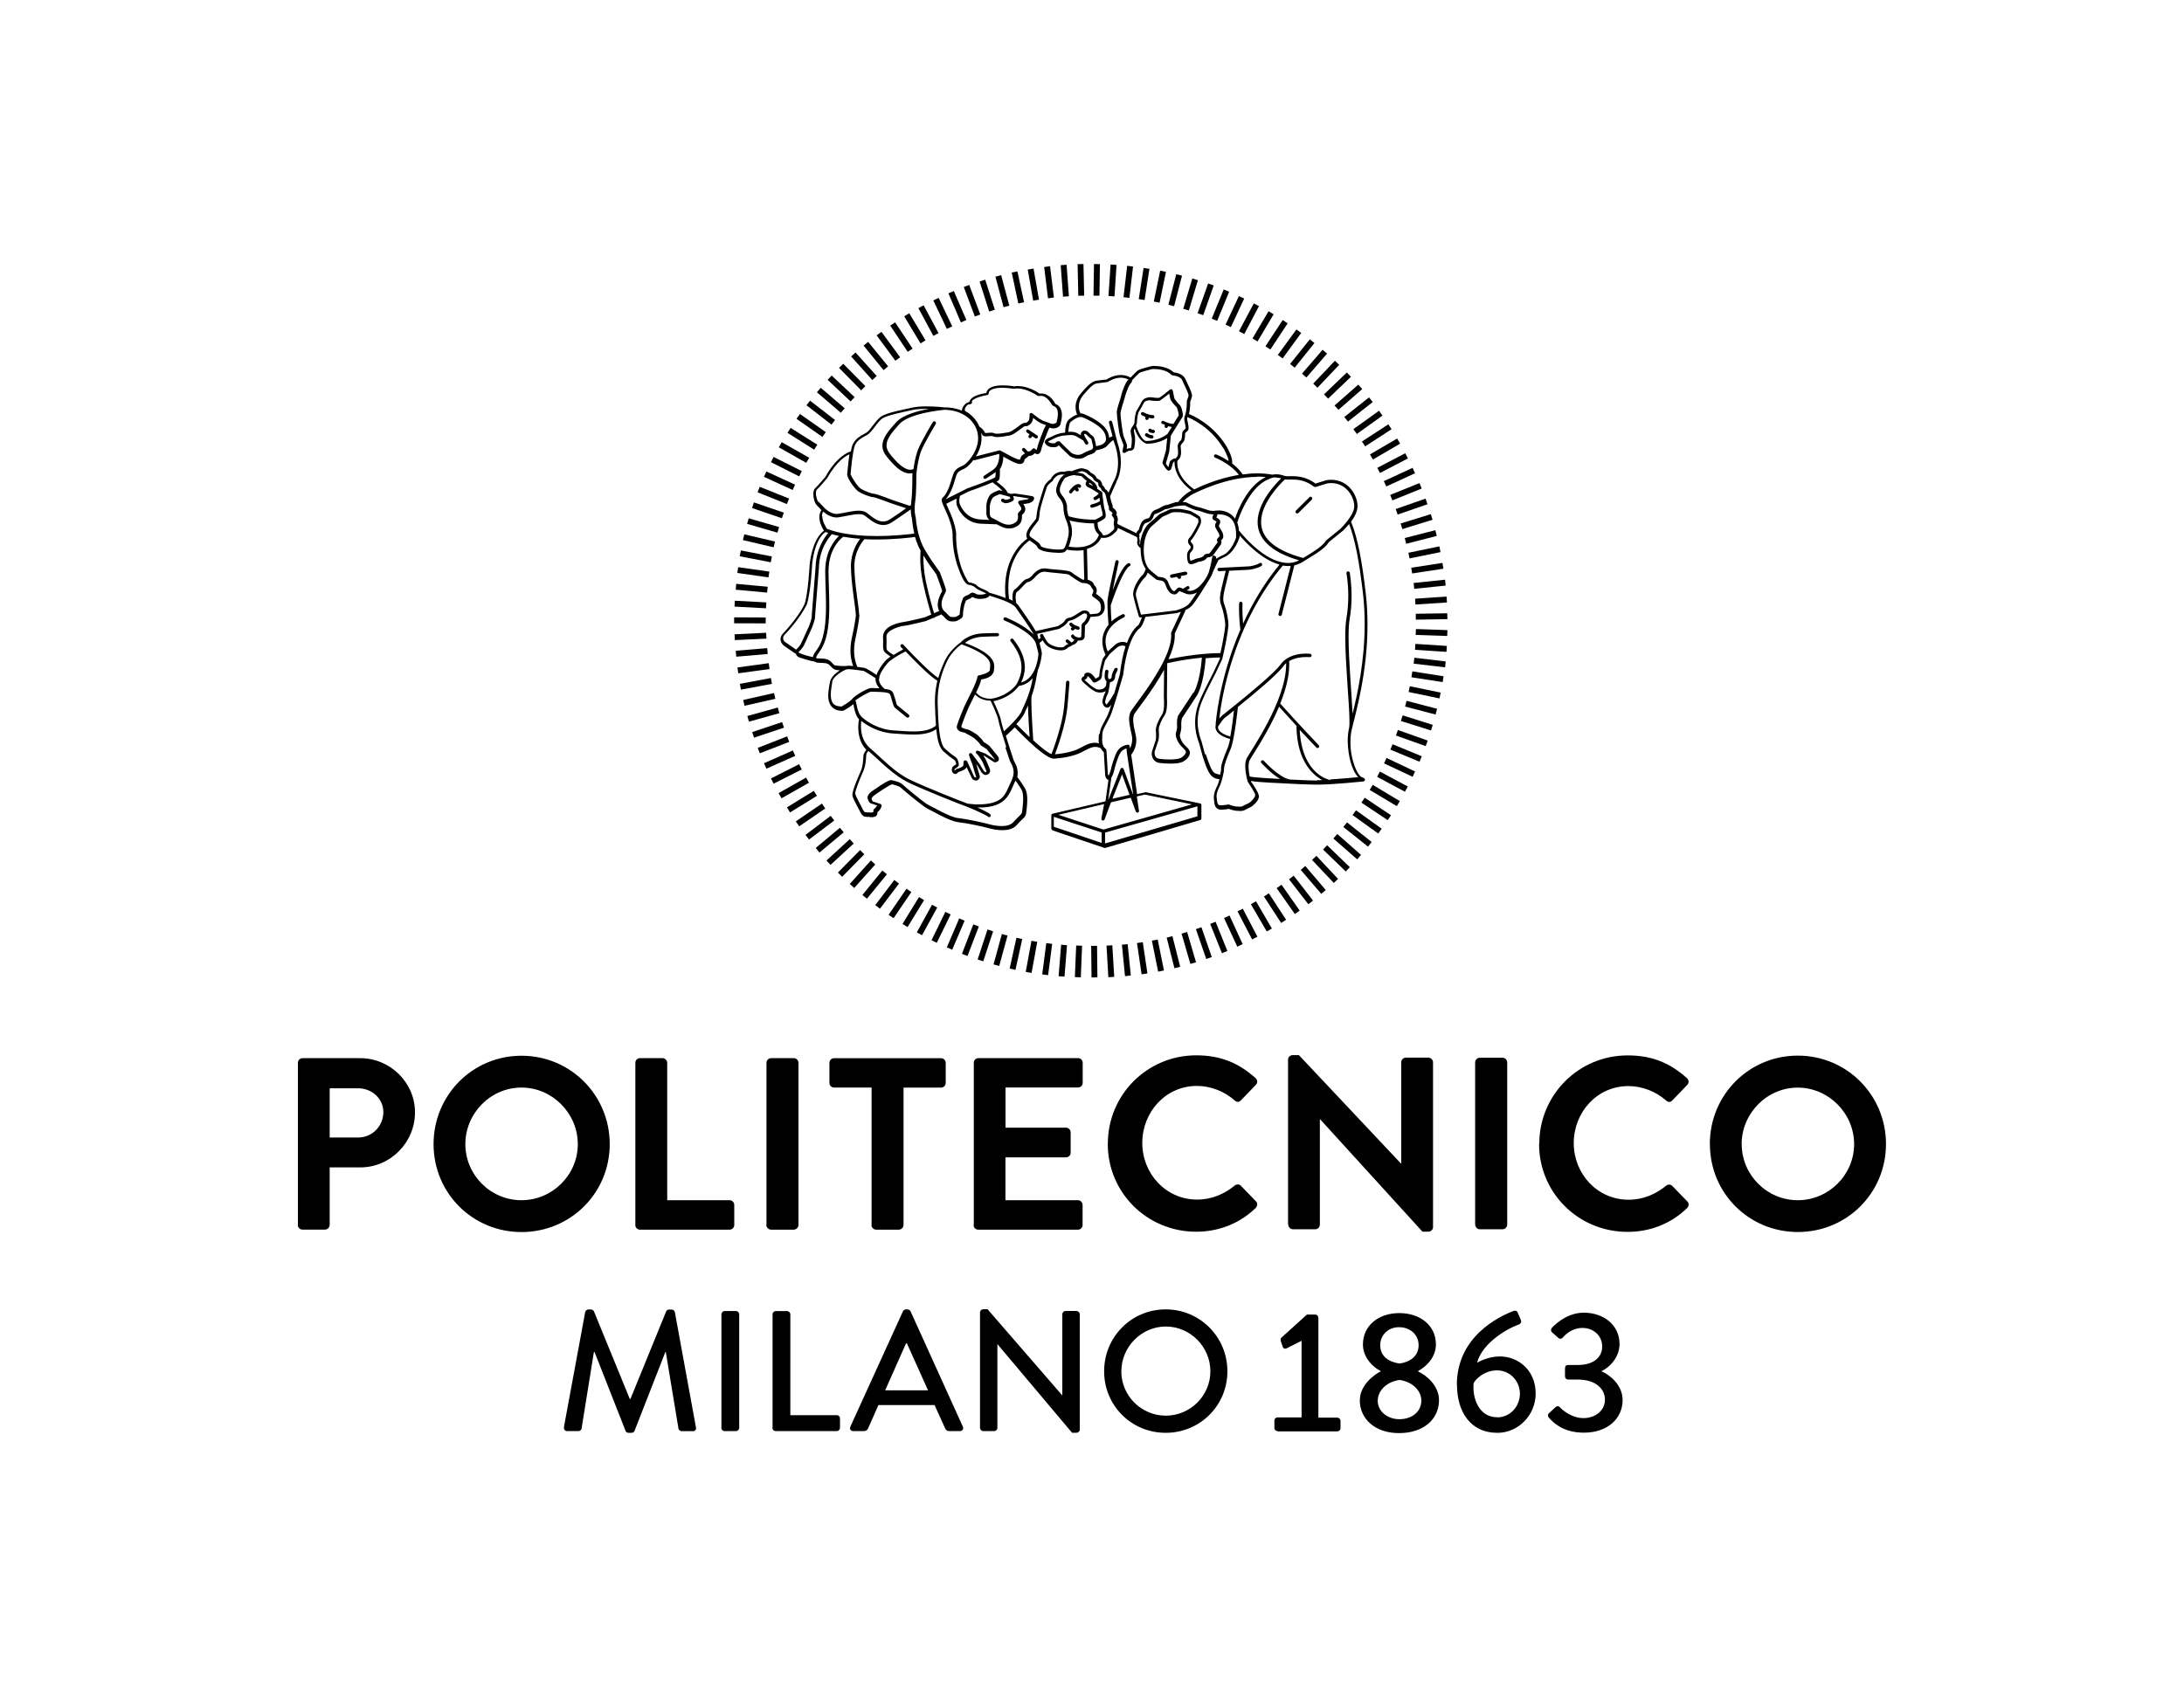 <svg xmlns="http://www.w3.org/2000/svg" viewBox="0 0 311.818 242.373">
  <path d="M180.037 109.015v-.004h-.004m-10.806-27.39l-1.99.42c-.13.03-.21.16-.184.29.027.13.152.21.283.19l.682-.14.186.21c.045.05.11.08.176.08.06 0 .115-.02.164-.06.098-.09.104-.24.018-.34h-.004l.768-.16c.13-.02.215-.15.188-.28s-.155-.2-.287-.18z"/>
  <path d="M194.566 111.038c-.758-.11-1.797-2.67-1.758-5.1 0-.65.066-1.29.213-1.872.57-2.355 2.22-8.06 2.22-14.848 0-1.457-.07-2.964-.25-4.498-.52-4.505-1.12-7.808-2.09-10.213v-.012c.48-.65.91-1.45.92-2.213 0-1.488-1.24-3.752-3.76-3.767-.22 0-.45.023-.69.06l-1.55.48c-1.3-.963-2.53-1.058-3.38-1.054-.19 0-.37.01-.52.01-.24.01-.42-.02-.5-.05-.02 0-.54-.23-1.23-.23-.16 0-.34.02-.53.05h-.03c-.71-.13-1.42-.18-2.13-.18-.7 0-1.4.06-2.08.15-.11-.18-.54-.84-1.5-1.56v-.32c-.02-.8-.79-2.08-.79-2.1-1.97-3.26-4.99-4.49-5.38-4.64.1-.39.18-1.14.18-1.51 0-.05 0-.1-.01-.15l-.11-.01h.11c-.01-.09.17-.47.26-.85.01-.04.01-.06.01-.1-.02-.57-.64-1.66-.96-2.4-.39-.78-1.34-.9-1.65-.93-.87-.82-2.13-.91-2.75-.92-.24 0-.39.02-.4.02-.06.02-1.63.36-2.02.65-.18.15-.6.56-.99.99-.48-.27-.97-.37-1.41-.37-1.1.01-1.94.59-2.03.65.01-.02-.84.09-1.33.15-.6.08-1.09.35-2.32 1.82-.6.7-.77 1.41-.77 1.96 0 .54.16.92.23 1.07-.53.17-.99.54-1.25.77-.43.45-.46 1.45-.47 1.81l-.19.02c-.97.08-1.86.62-1.88.63.01.06-.68.12-.85.67 0 .09.03.12.04.15.09.2.43.61 1.1.61h.03c.51.04.74-.12.81-.25l.03-.03c.22.27 1.58 1.54 1.59 1.56.06.04.55.37 1.23.37.32.01.67-.07 1.01-.29.55-.41 1.25-.3 1.51-.91.24-.05.82-.17 1.18-.36.15-.07.33-.19.48-.38l.02-.02v-.01c.03-.05.68-.74.79-.67v.03c.49 1.24.66 2.3.66 3.17 0 1.73-.64 2.66-.63 2.67-.08.13-.47 1.03-.73 1.62-.15-.29-.36-.45-.5-.53-.07-.29-.28-.47-.41-.57v-.02c-.05-.84-.92-.9-.76-.94-.19-.54-.89-.79-.9-.82-.3-.51-1.15-.59-1.17-.6-.01-.01-.06-.01-.1-.01-.41.01-1.2.32-1.44.42-.08-.02-.19-.04-.34-.04-.19 0-.44.03-.71.13-.06-.01-.15-.02-.26-.02-.43-.01-1.24.17-1.69 1.1-.01-.02-.59.38-.88.95-.02.04-.91 2.68-1.05 3.66-.14 1.02-.06.75-.15.99-.04.24-1.36 1.4-1.38 2.38 0 .16.04.33.14.47-.79.57-3.17 2.67-3.17 7.1 0 .44.02.9.07 1.39-1.01-.4-2.07-.69-2.35-.77-.17-.22-.43-.29-.56-.36-.19-.07-1.01-.45-1.12-.6-.31-.33-.87-.48-1.23-.51h.01c-.25-.22-.89-1.48-1.19-2.49-.35-1.14-.62-2.55-.62-4.01 0-.04 0-.09.01-.14l-.11-.04h.11c0-1.64-1.07-3.67-1.37-4.41-.02-.05-.04-.09-.05-.13l1.48-.74c-.02.14-.04.29-.04.46.01.24.03.5.17.74-.01-.03.77 2.18 3.2 2.38l2.29.09c.03 0 .06 0 .09-.01.49.27 1.09.61 1.8.61.38 0 .79-.11 1.19-.38.01 0 .63-.33.63-1.23 0-.1 0-.2-.02-.31.18-.14.48-.41.5-.85 0-.13-.04-.29-.12-.43l-.17-.28.81-.13c.04-.05.65-.12.74-.69 0-.04 0-.08-.02-.14l-.18-.16c-.01 0-1.06-.19-1.26-.21-.1 0-1.31-.19-1.31-.19l-.5.06-.52-.14v-.01c-.2-.6-1.25-1.35-1.58-1.6.17-.08.3-.17.4-.35.08-.32.08-.89.08-1.18v-.13c0-.03 0-.07-.02-.1.43-.64.5-1.38.5-1.81l1.06.58c.03 0 .81.46 1.32.47h.036c.5-.03.63-.47.61-.61 0-.01.18-.18.17-.2.21-.08.34-.24.41-.34.15-.01.4-.03.6-.14.1-.07.2-.17.28-.25.09.06.22.12.38.13.27 0 .48-.25.54-.59.15-.76.87-2.45 1.01-2.82.07-.19.14-.31.184-.37.17.06.35.1.53.11.04 0 .09 0 .15-.01.78-.07.94-.65.93-.79 0-.05.16-.57.16-1.11.01-.58-.19-1.32-.94-1.6-.18-.34-.81-1.45-2-1.48-.08 0-.16 0-.24.02-.34-.24-1.64-1.07-3.09-1.08-.185 0-.366.01-.546.05.02-.01-.76-.15-1.614-.15-.95.01-2.15.14-2.37 1.09-.54.09-2.183.35-2.41 1.28-.1.02-.21.05-.29.09-.26.15-.75.54-.784 1.15-.91-.38-1.77-.45-2.18-.46-.04-.01-.08-.01-.11-.01-.1 0-.16 0-.17.01 0-.01-1.27-.15-2.58-.15-.71 0-1.44.04-2.01.17-1.57.35-3.56.72-4.42 1.24-.85.55-1.61 2.05-2.2 2.37-.64.38-1.74.8-2.06 2.09-.04.16-.08.35-.12.56-.27.07-2 .67-3.64 3.64 0 0-1.1 1.31-1.45 1.62-.23.21-.26.52-.27.83.01.6.18 1.28.51 1.61.1.08.34.38.65.7-.14.19-.3.52-.3.99 0 .49.16 1.13.66 1.94-.51.35-1.64 1.5-2.04 4.78 0 .02-.21 4.11-.72 5.67-.96 2.06-3.14 4.27-3.14 4.278-.02.03-.3.32-.3.77 0 .27.12.6.44.89l1.61 1.118c.046.03.1.04.15.04.01.1.04.16.046.18.21.4.74.44 1.36.66.57.16 1.08.29 1.31.32.107.085.245.14.395.14.96.05 1.39 0 1.74.4.2.22.425.446.687.58.05.02.32.08.73.12-.65.406-1.33 1.03-1.44 1.787-.05.39-.22 1.11-.22 1.83 0 1.01.426 2.15 2.02 2.16l.02-.01.16-.03c.01 0 .88-.48 1.4-.92.06.43.24 1.48.73 2.1.02.03.04.054.07.08-.03.14-.11.57-.11 1.14 0 .91.196 2.21 1.16 3.22-.14.15-.4.48-.43.93-.03.5-.04 1.39-.41 2.2-.39.85-1.143 2.62-1.16 3.3 0 0-.01.06.02.14.046.265.33.804.606 1.345.14.27.27.52.38.71.06.1.09.18.12.24.02.03.03.05.03.062l.01-.007c.13.31.29.44.51.58.13.04.45.08.65.08v-.02l.07-.05v.07l.02.01c.07 0 .25.02.38.02.05 0 .08 0 .14-.003.136-.07.506-.02.63-.47 0-.09 0-.18.01-.22l-.01-.01c.24-.19.53-.51.61-.91.01-.09-.06-.27-.24-.3l-.68-.23c-.27-.08-.37-.09-.38-.15-.09-.19-.14-.29-.13-.34 0-.04 0-.05.01-.06.05-.17.29-.38.46-.49.11-.11 2.1-1.44 2.39-1.49h.02V112c.42.093 1.104.28 1.31.5.37.34 3.14 2.68 3.84 3.01.59.253 3.04 1.764 4.38 1.91 1.2.13 3.365.59 4.27.84.48.134 1.23.3 1.996.3.74-.007 1.53-.16 2.04-.73.82-.96 1.28-1.04 1.37-1.82.028-.338.14-1.07.14-1.808 0-.58-.064-1.17-.323-1.62-.53-.89-1.03-1.52-1.03-1.52-.02-.03-.045-.05-.07-.06v-.03c.04-.21.055-.4.055-.57.01-.98-.52-1.65-.56-1.8-.05-.12-.31-.92-.61-1.86-.17-.53-.36-1.11-.52-1.66.14-.13.68-.61 1.27-1.21.22.2 3.83 4.1 5.39 4.45.035.02.08.03.12.03.01-.01 1.643-.06 3.184-.57 1.182-.41 2.01-1.138 2.814-1.12.25 0 .5.06.79.21.02.032.03.064.05.1.09.16.217.31.37.444l.18 3.03v.06c0 .14.01.71.48.88l-.424 3.05-7.51 1.76c-.05 0-.1.02-.14.06l-.03.03c-.04.05-.06.12-.05.185l-.006 1.88.16.23 7.41 2.5.14.01 13.55-3.98c.1-.03.17-.12.17-.23v-1.92c0-.12-.08-.21-.19-.23l-7.78-1.6-1.21.28-.84-5.62.03-.04c.33-.45.7-1.14.7-2.04 0-.26-.03-.52-.1-.8-.26-1.1-.35-1.71-.35-2.12 0-.32.05-.51.13-.76.05-.22 2.59-3.29 4.28-6.38-.01 1.08-.03 2.83-.03 3.64 0 .21 0 .34.01.44 0 .12.02.39.02.72.01.57-.072 1.31-.29 1.6-.43.62-.88 1.6-.89 2.2 0 .01-.01.07.01.15.02.13.03.39.03.64 0 .29-.025.59-.05.65-.083.23-.54 1.63-.54 1.64-.01.04-.025.13-.025.27-.02.36.15 1.23 1.12 1.35.48.06 1.02.1 1.55.1.697 0 1.33-.06 1.74-.25.55-.3 1.01-.76 1.04-1.3 0-.09-.01-.18-.05-.26-.22-.49-.66-.73-.9-1.06-.23-.28-.5-.84-.49-1.16 0-.06 0-.09.01-.1 0-.03.17-.54.18-.88.01-.02.01-.03 0-.03.01 0 .01-.01.01-.01h-.01l.016-.03c0-.09-.01-.26-.01-.46-.01-.39.06-.92.16-1.03.26-.37 2.1-3.19 2.1-3.19.02-.04.93-1.4 1.23-5.26V94c.99-.09 1.71-.106 2.06-.11l-.05.22-.91 1.94c0-.01-1.52 2.94-1.8 3.66-.17.44-.81 1.69-.81 3.47 0 .87.15 1.87.58 2.98l.5 1.84c.83 2.68 1.27 3.12 2.34 3.276h.06c-.1.37-.2.7-.26.83-.1.22-.32.62-.45 1.09-.05.21-.096.43-.096.66 0 .05 0 .11.01.2.07.64.06 1.41.82 1.55.09.02.2.02.3.02.41 0 .84-.08 1.01-.11.18.06.72.25 1.09.27.17.01.36.03.56.03.21 0 .43-.03.64-.14.24-.16.75-.34 1.04-.55.24-.21.91-.71.97-1.35.01-.02.01-.03.01-.04-.05-.65-1.13-2.08-1.14-2.12.02.04.01.003-.01-.09.99.2 3.95.303 7.01.46.99.04 1.1.03 1.99.06.14 0 .31.005.49.005 2.32 0 6.57-.46 6.57-.46.12-.02.21-.11.22-.22 0-.12-.07-.23-.19-.26zm-11.162-42.532c.016-.012.027-.028.037-.044.15.023.3.023.46.027.17 0 .34-.01.52-.01.84 0 1.96.08 3.19 1.03l.22.04 1.64-.51c.19-.03.4-.05.59-.05 2.19 0 3.29 2.02 3.29 3.29.03 1.3-1.96 3.22-1.96 3.23l-2.08 1.69c-.51.92-2.45 1.99-3.25 2.49-4.69-1.28-6-3.24-6.01-5.14-.02-2.67 2.71-5.45 3.38-6.06zm-1.236-.3c.3 0 .568.053.758.103-.883.85-3.357 3.46-3.375 6.24 0 2.1 1.49 4.19 5.93 5.47-.52.27-1.06.38-1.6.38-.29 0-.58-.04-.87-.1-3.11-.63-6.11-4.53-6.13-4.55-.03-.46-.12-.84-.25-1.16.05-.04.09-.1.09-.17-.01-.05 1.56-4.86 4.35-5.95.39-.23.77-.3 1.12-.3zm-2.69-.145c.413 0 .827.02 1.24.07-2.6 1.21-4.017 4.78-4.388 5.94-.66-.97-1.75-1.2-2.406-1.17-.36 0-.604.05-.617.06-.012 0-.016.02-.027.02-.236-.06-.484-.03-.594-.08-.104.01-1.26-.45-1.645-.49-.05.01-.35-.09-.64-.2-.4-.15-.86-.37-.93-.42-.16-.09-.29-.08-.45-.09-.06 0-.12 0-.19.01.28-.3.9-.91 1.72-1.27.26-.11 4.53-2.34 8.95-2.34zm-6.12 11.26c-.13-.02-.253.07-.272.2h-.004c0 .01-.2 1.23-.49 2.17-.133.31-.21.51-.21.51-.14.25-.294.49-.44.71-.89 1.26-1.628 1.47-2.065 1.47-.207 0-.354-.05-.436-.08l.28-.16c.12-.07.15-.21.08-.33s-.21-.15-.33-.08l-.48.29c-.02.02-.05.04-.07.06-.24-.1-.49-.19-.49-.19l-.25.05-.48.46-.06.01c-.34.08-.76-.97-.89-1.34-.23-.44-.6-.6-.84-.62-.06 0-.53-.09-.58-.1-.01-.03-1.18-.95-1.28-1.09-.54-.65-.66-1.55-.66-1.55-.07-.45-.1-.85-.1-1.22 0-.11.01-.22.02-.33.09-2.07 1.06-2.95 1.05-2.96l.84-.73c.01 0 .62-.57.74-.65.08-.07.88-.37 1.22-.57.09-.07.43-.12.72-.11.16 0 .31.01.44.01h.11c.27 0 1.44.26 1.48.29.1.03 1.11.63 1.12.64 0 0 .07.17.07.34 0 .1-.01.19-.05.29-.11.33-.89 1.76-1.22 2.09-.15.14-.22.33-.22.5.02.41.35.66.37.7.01 0 .02.04.01.12 0 .07-.01.14-.02.17 0 .07-.3.28-.43.62-.05.15-.06.32-.06.53.01.29.04.6.15.87.08.2.3.27.44.26.38-.01.9-.3 1.02-.34.04 0 .08 0 .11-.01.33-.05.89-.16 1.13-.59.11-.06.44-.03.72-.21.27-.21.61-.81.71-.9.16-.19.34-.52.41-.57.14-.15.21-.33.22-.54 0-.08-.01-.17-.06-.25.03-.03.08-.06.13-.11.16-.15.19-.33.19-.49 0-.16-.04-.32-.08-.45-.11-.27-.55-.92-.56-1-.01-.04.15-.31.22-.52l-.14-.08h.15v-.03c-.1-.37-.39-.47-.58-.57.03-.07.09-.19.13-.33.01-.09.02-.11.02-.11l-.02-.02c.07 0 .12-.01.2-.01.88.03 2.36.25 2.48 2.57.01.21.01.39.01.52v.23c-.01 0-.62 2.1-2.07 2.6-.2.08-.67.37-.77.42-.02.03-.03.06-.05.09l.04-.19c.02-.13-.07-.26-.2-.28zm-2.43 5.23c-.445.7-.924 1.41-1.168 1.69-.256.29-.785.56-1.217.72-.38.15-.686.22-.69.22l-4.653.56-.297.04c-.145-.49-.52-1.81-.705-2.63-.018-.07-.027-.14-.027-.22-.03-.87 1.04-2.28 1.18-2.34.26-.2.43-.58.51-.82.42.37 1.24 1 1.25 1.01.12.05.6.14.76.15.02 0 .33.11.43.35.16.25.39 1.53 1.33 1.61.09 0 .16-.01.22-.02l.12-.06.43-.4c.24.09.69.28.78.32.06.03.32.16.71.15.29 0 .65-.07 1.05-.3zm-8.22-7.92c0-.02-.005-.04-.015-.07-.02-.09-.03-.18-.03-.24.003-.07.007-.07.003-.07.438-.32.36-.89.62-1.27.114-.18.243-.3.472-.35 1.107-.3.807-1.26 1.23-1.24.644-.2 1.286-.65 1.41-.68h.025v-.01l.02.01c.377-.01 1.18-.37 1.373-.4.104-.01.39-.06.686-.09.186-.02.367-.04.51-.04.06 0 .105 0 .133.01.035 0 .05.01.06 0 .157.11.587.3 1.02.48.316.12.582.22.79.24.21.01 1.333.46 1.642.49.104.01.297.02.453.06.06.01.115.03.148.04v.01c-.035.06-.145.2-.158.43-.018.09.074.27.184.31.07.04.203.1.305.17.05.04.09.07.11.09v.02c-.02-.02-.21.24-.23.54 0 .02 0 .09.02.15.08.26.51.86.56 1.02.03.08.05.19.05.28 0 .1-.03.14-.03.14-.1.11-.28.16-.33.47 0 .09.05.2.11.25-.01-.01-.02.01-.02.01 0 .06-.05.18-.08.2-.17.16-.33.48-.43.59-.16.18-.54.78-.65.84-.01.1-.61-.08-.89.43l-.06.04c-.15.11-.56.22-.67.24-.02-.01-.03-.01-.04-.01l-.02.01c-.02 0-.03 0-.05.01-.32.07-.76.34-.98.33v.02c-.07-.17-.11-.44-.11-.67 0-.17.02-.34.04-.37.03-.13.28-.31.43-.6.04-.12.06-.23.06-.35-.01-.16-.02-.29-.13-.43-.09-.09-.26-.29-.25-.39 0-.05 0-.08.07-.15.44-.48 1.16-1.82 1.33-2.26.06-.16.08-.31.08-.45-.01-.3-.08-.51-.19-.66-.2-.19-1.07-.66-1.27-.76-.24-.1-1.31-.32-1.71-.33h-.09c-.1 0-.26-.01-.44-.01-.33.01-.69 0-.98.18-.27.17-1.01.43-1.24.59-.2.14-.78.69-.78.7l-.85.72c-.04.04-.99.97-1.18 2.94-.04-.06-.07-.13-.06-.19v-.06c.03-.11.04-.19.04-.25-.01-.21-.06-.43-.09-.61zM174.68 64c.01 0 .723 1.3.732 1.843-.518-.345-1.11-.68-1.758-.94-.127-.05-.264.01-.312.133-.05.125.008.26.133.31.742.3 1.416.706 1.982 1.11.796.57 1.22 1.09 1.413 1.36-3.084.51-5.672 1.74-6.365 2.077-2.166-1.56-2.412-3.08-2.42-3.758 0-.19.023-.304.033-.347.09-.08.183-.18.272-.3.2-.28.232-.622.236-.94 0-.365-.06-.74-.066-.822l.006-.01c-.006-.055.094-.336.293-.48.4-.4.32-1.192.35-1.36-.03-.02.18-.197.39-.397.09-.14.1-.26.1-.38 0-.4-.17-.99-.19-1.16-.01-.03-.01-.05-.01-.09 0-.08.01-.18.04-.28.43.16 3.27 1.36 5.11 4.43zm-13.125-9.6c.037-.02.07-.053.092-.093.007-.013.013-.023.017-.036.387-.43.865-.9 1-1.01.11-.12 1.738-.53 1.8-.55.02 0 .138-.01.317-.01.59 0 1.79.12 2.48.84l.17.07c.01 0 1.11.09 1.34.66.34.72.94 1.93.92 2.2v.06c-.04.25-.24.57-.26.9 0 0 0 .06.02.11v.06c.01.32-.11 1.26-.18 1.46-.02.04-.03.07-.04.12-.08.22-.15.43-.15.67 0 .04 0 .09.01.15.03.24.19.81.19 1.1.01.07-.01.09-.01.09-.09.15-.41.27-.48.66.02.17-.08 1-.18 1.02-.3.24-.44.56-.47.8v.06c0 .16.06.48.06.83.01.28-.05.54-.14.66-.08.11-.16.19-.23.25-.1 0-.29.01-.46.15l-.26.18-.09.14s-.06.27-.14.53c-.02.09-.05.17-.08.25-.12-.16-.27-.4-.35-.52l.48-1.67.23-2.23.01-.1 1.68-2.69c.04-.13.04-.16.04-.18-.03-.38-.15-1.18-.47-1.52-.17-.12-.79-.9-.76-.96-.04-.28-.23-1.08-.23-1.09-.02-.08-.08-.14-.15-.17s-.16-.01-.23.04c0 0-1.28 1.04-1.51 1.16 0 .01-.12.03-.26.03-.36 0-.84-.09-1.05-.1.02.01 0 0-.04 0-.34.02-.89.13-1.14.57-.13.26-.63 1.16-.75 1.32-.2.33-.31 1.18-.33 1.69 0 .15-.07.29-.18.46-.1.15-.23.3-.31.5-.04.1-.06.21-.06.32.01.3.11.56.15.91.02.1.02.23.02.36 0 .43-.07.95-.11 1.12l-.06.02c-.06.03-.17.03-.23.03 0 .01 0 0 0 0s-.02-.01-.06 0c-.09.02-.2.05-.29.1l.07-.35c.01-.05.01-.07.01-.07-.02-.37-.46-1.22-.53-1.52-.09-.25-.41-2.59-.42-3.13l.01-.03c-.01-.42.54-1.91.6-2.23.02-.2.42-1.37.67-1.79.07-.13.23-.33.41-.54zm4.43 6.112c.01.003.13.076.327.166l-.033.15c-.03.13.05.255.18.286.13.03.25-.05.28-.18l.02-.084c.17.052.35.096.55.12l-.66 1.044h-.01l-.04.023c-1.19.893-2.66.942-2.89.938-.04 0-.07.006-.08.006-.78-.16-1.41-2.18-1.41-2.18l-.02-.04c.07-.14.13-.31.13-.5-.02-.38.18-1.37.24-1.41.15-.22.63-1.09.78-1.39.01-.11.52-.32.7-.3.16.01.68.1 1.1.1.17 0 .34-.01.5-.08.23-.14.89-.66 1.28-.97.06.25.12.56.14.68.1.44.68 1.01.92 1.25.06 0 .33.96.3 1.16v.03l-.75 1.2h-.04c-.66-.01-1.33-.41-1.34-.4-.11-.07-.26-.03-.33.09s-.03.26.09.33zm-9.977 3.496c.038.263-.518.226-1.354.73-.247.165-.5.218-.742.218-.256 0-.487-.07-.658-.133-.167-.07-.272-.14-.28-.14h-.003c-.01-.015-1.47-1.41-1.5-1.467-.08-.12-.22-.206-.36-.203-.16 0-.31.082-.4.21-.03.033-.05.063-.06.072v-.005c-.05.01-.17.012-.39.015h-.02c-.33-.004-.51-.143-.6-.257.17-.104.54-.27.54-.27.03-.017.89-.515 1.71-.576.15-.014.29-.03.41-.04.23-.02.42-.04.58-.04.31 0 .56.05.92.27l.83.494.03.017c.14.24.28.478.28.48.07.115.21.15.33.084.11-.07.15-.22.08-.333s-.2-.333-.36-.607c-.09-.16-.17-.32-.17-.327-.02-.053-.03-.09-.03-.117.01-.04.01-.06.05-.108.01-.018.04-.02.04-.02.03-.01.07.005.1.02.03.012.06.03.07.02.01 0 .25.292.55.53.33.3.1-.188.41.965.04.143.05.262.05.36v.144zm1.713-.843c-.09.13-.22.23-.34.29-.2.11-.62.21-.89.27-.01-.1-.02-.205-.05-.325-.19-1.016-.33-1.065-.57-1.233-.29-.22-.44-.43-.55-.525-.11-.08-.24-.136-.47-.148-.13 0-.31.053-.42.213-.1.12-.13.275-.13.395v.05l-.25-.154c-.42-.26-.79-.342-1.17-.34-.11 0-.23.01-.35.02.03-.394.12-1.287.32-1.403.27-.24.79-.627 1.25-.707.07-.015.14-.024.19-.024.11 0 .19.017.28.054.71.278 2.72 1.243 3.15 2.284.14.32.19.576.19.778 0 .22-.06.38-.14.52zm1.6 5.76c.02-.027.71-1.077.71-2.93 0-.825-.14-1.8-.52-2.906 0-.02 0-.04-.01-.06l-.71-2.77c-.03-.13-.16-.21-.29-.18-.12.03-.2.17-.17.29l.51 1.94c-.17.03-.33.11-.48.22-.01-.26-.08-.55-.22-.87-.61-1.33-2.66-2.22-3.4-2.54-.15-.07-.32-.09-.47-.09h-.02c0-.03-.01-.06-.03-.09s-.19-.35-.19-.89c.01-.46.13-1.03.66-1.66 1.25-1.47 1.57-1.59 2.02-1.65.52-.06 1.44-.19 1.44-.19.11-.05.9-.61 1.87-.61.34 0 .71.07 1.09.26-.14.16-.26.32-.34.45-.29.53-.67 1.61-.72 1.95-.02.21-.59 1.69-.61 2.3h.01v.01c.01.6.32 2.9.44 3.3.11.32.54 1.31.52 1.38v.02c-.03.14-.14.81-.14.81-.02.09.02.18.1.23.08.05.18.05.26.01 0 0 .13-.08.26-.15.07-.04.14-.08.2-.1.04-.03.04-.01.04-.03h.05c.15-.02.58.04.76-.42.05-.23.12-.75.12-1.23 0-.15 0-.29-.02-.42-.06-.41-.15-.67-.15-.84 0-.06.01-.1.03-.16.01-.04.03-.07.06-.12.22.62.75 1.88 1.73 2.18h.1c.27 0 1.59-.03 2.84-.81l-.18 1.76-.5 1.73.03.19c.05.03.39.76.77.96h.02v.01s.01.01.03.01c.01.01.02.01.04.01h.01c.03-.01.07-.02.12-.05.31-.16.24-.41.37-.66.06-.19.11-.37.13-.48l.19-.14c.01 0 .01-.01.01-.01v.16c0 .78.31 2.41 2.41 4-1.07.57-1.74 1.44-1.75 1.45-.04.05-.06.11-.05.16-.22.03-.41.06-.49.07-.29.07-1.15.41-1.29.4h-.02c-.46.04-.94.52-1.57.69-.91.42-.48 1.18-1.19 1.24-.37.08-.63.32-.78.58-.27.51-.37 1.12-.43 1.09-.18.08-.25.27-.26.42l-2.72-1.31c-.01-.08-.02-.15-.02-.22 0-.05.01-.09.02-.12.04-.13.05-.23.05-.31-.01-.3-.12-.54-.23-.7.04-.06.07-.13.08-.22v-.03c-.08-.39-.4-.61-.59-.75v-.13c0-.1-.01-.24-.08-.38-.1-.17-.24-.84-.24-.84 0-.04-.02-.14-.05-.25.06-.15.88-2.03.92-2.07zm-4.98-1.663c.05.004.81.155.97.475.12.083.77.468.75.598.32.6.8.4.75.82v.11l.11.227c.01 0 .35.267.33.434l.17.218s.32.084.45.59c.01.05.13.555.13.582.02.04.13.673.29.99.02.037.03.1.03.162v.192c0 .052 0 .19.15.278.01 0 .15.106.26.216.06.048.11.103.14.15-.06.02-.06.045-.07.05-.09.093-.09.243 0 .337.01.01.28.31.27.59 0 .05 0 .1-.02.15-.03.09-.04.2-.04.29 0 .28.08.51.08.66-.01.14-.02.23-.24.41-.02.02-.43.43-.77.56-.2.08-.4.1-.54.1h-.04l-.17-.3c-.2-.31-.59-.37-.62-1.42v-.11c.35-.16.7-.34.98-.56.17-.16.18-.34.18-.5 0-.41-.2-.98-.23-1.1.01-.03 0-.06-.01-.08-.03-.32-.23-1.57-.23-1.69 0-.02-.02-.04-.03-.06.03-.07.05-.12.05-.13l-.09-.25s-.31-.22-.69-.46c.01-.03.03-.06.03-.09-.02-.17-.14-.53-.49-.85-.32-.27-.77-.55-.85-.62l-.65-.56c-.39-.12-.68-.16-.94-.18.27-.09.54-.17.66-.17zm1.64 17.92c.01-.004 1.03.634 1.1.97.06.166.11.407.11.634-.01.384-.11.685-.55.84.03-.006-.23.024-.52.05-.17.02-.36.038-.5.05-.04-.165-.15-.383-.43-.496-.11-.03-.23-.053-.35-.053-.18 0-.4.05-.59.2-.22.156-1.12.71-1.3.763-.23.115-.65.042-.89.442-.04.08-.15.357-1.03.833l-3.16.71c-.62-1.088-2.32-3.456-2.47-3.673l-.01-.025c-.08-.098-.18-.19-.29-.28v-.03s-.1-.44-.1-.88c0-.396.1-.71.25-.753.06-.04.1-.07.16-.126.12-.11.34-.31.49-.485.19-.236.75-.784.83-.745.42-.067.74-.37.97-.62.21-.237.72-.87 1.4-.865.07 0 .13.002.19.017.98.144 3.25.29 3.32.41.34.233 1.51 1.11 1.93 1.187.09.004.25 0 .45.035.35.063.71.21.85.622.08.114.27.262.26.5 0 .1-.03.242-.15.43-.04.054-.05.12-.03.184.01.062.06.115.11.15zm-2.64 6.25c-.09.125-.18.25-.19.244-.08.016-.16.043-.23.073-.01-.04-.04-.08-.07-.11l-.32-.27c-.1-.09-.25-.07-.33.03-.08.1-.06.25.04.34l.29.23c-.03.02-.06.03-.08.03-.39.13-.4.35-.66.41-.11.03-.24.04-.38.04-.68.01-1.59-.42-1.81-.7-.34-.39-.66-1.08-.67-1.08-.05-.12-.2-.17-.32-.11-.11.06-.16.2-.11.32l.11.21c-.03.01-.06 0-.09.03l-.24.2c-.06-.26-.12-.53-.19-.8l3.11-.71c.96-.5 1.22-.88 1.3-1.09.1-.06.4-.12.61-.18.33-.12 1.16-.64 1.44-.84.12-.08.2-.1.32-.1.07 0 .15.01.23.03.02 0 .11.23.13.3-.16.78-.71 1.09-.7 1.1l-.11.21s-.02 1.22-.05 1.69c0 .06-.05.09-.27.11-.14 0-.28-.03-.29-.03-.04-.01-.15-.05-.26-.11-.07-.03-.13-.07-.16-.09l-.01-.01c-.02-.11-.12-.19-.23-.19 0-.01-.24.06-.24.23.08.31.3.44.49.51zm-.44-16.49c-.05-.22-.12-.43-.2-.62.59.16 1.77.412 3.5.42-.01 1.143.7 1.59.69 1.614l.01.007c-.51 1.48-1.99 1.788-3.16 1.794-.53 0-.96-.066-1.17-.1.31-.7.42-1.56.45-1.58.02-.204.03-.38.03-.57 0-.287-.03-.595-.12-.967zm3.11-5.56c-.14-.08-.29-.16-.42-.215-.13-.068-.12-.083-.12-.083-.01-.018.04-.082.09-.143.1.06.19.13.27.2.08.07.15.15.2.24zm-2.49-1.484c.26 0 .55.026.89.112-.01.016.47.443.58.532.04.026.1.07.18.117-.08.1-.15.23-.17.42-.01.23.17.43.42.53.43.18 1.14.65 1.45.86-.08.12-.25.31-.63.51-.12.06-.17.2-.1.32.05.08.13.13.22.13.04 0 .07-.01.11-.03.21-.11.37-.22.5-.33l.08.51c-.03 0-.07.01-.1.04-.36.25-1.11.42-1.11.42-.12.03-.21.16-.18.29.03.12.16.21.29.18v-.01c.02-.01.69-.15 1.19-.44.02.16.04.27.04.29v.02l.01.03c.04.24.23.74.23 1.09 0 .12-.02.13-.01.14-.27.21-.71.42-1.05.59h-.01c-2.31 0-3.61-.45-3.8-.51-.14-.46-.21-.9-.21-1.16v-.03c.01-.08.01-.1.01-.12-.01-.48-.26-1.05-.52-1.41-.26-.33-.52-.59-.52-1.03 0-.07 0-.11.01-.15.05-.61.7-1.6.8-1.59.28-.11.67-.37 1.47-.38zm-5.23 6.242c.11-.287.05-.134.17-1.093.12-.865 1.02-3.532 1.02-3.535.21-.418.8-.815.8-.822.44-.838 1-.916 1.35-.93.15 0 .23.028.23.024l.16-.016c.06-.023.11-.044.16-.06-.12.054-.21.1-.26.118-.49.242-.96 1.167-1.11 1.94-.02.076-.02.166-.02.24 0 .65.41 1.04.62 1.315.21.25.43.81.42 1.11v.05c-.01.02 0 .07 0 .09.01.45.13 1.17.44 1.85.08.19.15.4.21.63.08.33.11.6.11.85 0 .17-.01.34-.03.52.01 0-.41 1.92-.77 1.99-.08.04-.33.07-.64.07-.49 0-1.13-.06-1.66-.17-.26-.05-.49-.12-.65-.18-.16-.05-.19-.1-.2-.1v.01c-.22-.55-.56-.68-1.48-1.35-.14-.1-.16-.18-.17-.31-.04-.61 1.14-1.73 1.35-2.21zm-1.33 3.012c.86.61 1.05.7 1.18 1.032.39.62 1.88.712 2.97.77.35 0 .62-.024.84-.108.15-.078.26-.208.37-.356 0 .002 0 .003.01.003s.61.14 1.42.14h.04c.28 0 .59-.02.91-.07l.1 4.22c-.11-.006-.2-.006-.23-.01-.02.03-1.44-.896-1.66-1.09-.5-.308-2.53-.318-3.51-.49-.1-.02-.2-.028-.28-.028-.98.005-1.57.826-1.76 1.025-.19.213-.49.446-.67.46-.5.09-.89.678-1.13.9-.13.15-.34.35-.46.456l-.08.077c-.41.2-.46.73-.47 1.156 0 .2.02.39.04.55-.16-.09-.34-.18-.53-.26-.07-.58-.1-1.11-.1-1.61 0-4.46 2.49-6.37 3.06-6.77zm-5.79 7.888c.65.18 2.6.763 3.49 1.386l.05.036c.12.087.22.178.28.258.01.007.01.013.02.02.25.344 2.41 3.425 2.58 3.892-1.42-1.47-3.99-2.44-4-2.466-.12-.048-.26.013-.31.137-.05.13.01.26.14.31.02 0 3.94 1.61 4.5 3.318l.12.52c.01.02.23.85.22.91v.01c-.05.9-.5 3.59-2.47 4.09.3-.63.53-1.35.53-2.19 0-1.13-.43-2.46-1.65-3.99-.08-.1-.23-.12-.34-.03-.1.08-.12.24-.03.34 1.17 1.47 1.54 2.68 1.54 3.7 0 .9-.3 1.67-.65 2.34-.51.81-1.86 1.88-3.67 2.15h-.15c-.65 0-1.13-.19-1.44-.38-.3-.19-.45-.39-.46-.39-.03-.04-.07-.06-.12-.08.29-.61.65-1.38.74-1.89.47-.08 1.67-.32 1.81-1.25.01-.16.05-.37.05-.62 0-.91-.62-2.02-4.17-3.36.4-.33 1.29-.89 2.85-.89.02 0 .99-.05 1.77-.05.13 0 .24-.1.24-.23s-.11-.24-.24-.24c-.79 0-1.77.04-1.78.04-2.29 0-3.35 1.17-3.44 1.28-.18.13-1.54 1.09-2.26 2.59-.34.72-.69 1.55-.96 2.51-1.11-.72-3.42-3.08-4.45-4.18l-.54-.58c-.09-.1-.24-.1-.34-.01-.1.09-.1.24-.01.34v-.01l.34.36c-.3.16-.85.45-1.37.78-.13-.06-.45-.25-.8-.54-.2-.16-.22-.26-.23-.67 0-.19.02-.44.02-.75 0-.16-.01-.35-.02-.56v-.05c-.09-.98 2.04-1.57 2.6-1.59.65-.07 3.01-.67 3.02-.67l1.06-.45c.02 0 .02.02.03.02.03 0 .05 0 .07-.01.06-.02.11-.06.14-.11l.93-.4c.02.02.05.04.07.06.21.17.49.52.77.75.23.17.51.19.74.2.15 0 .28-.01.38-.02.4-.06.82-.41.85-.41.36-.24.25-.64.28-.87.02-.21.13-.85.17-1 .03-.12.19-.56.25-.68.11-.11.45-.22.62-.31.14-.1.3-.22.31-.21.03.01.11.05.19.09.1.04.19.09.19.09.07.03.32.1.7.1.25 0 .57-.03.9-.14.17-.07.32-.14.41-.26zm-3.24 19.728c.2.03 1.18.643 1.21.686.1.063.68.658.67.665.11.25.34.4.35.42.23.1.68.44.7.44.01.01 1.01 1.25 1.12 1.38.03.03.06.09.07.12h-.02l-1.32-.85-1.07-.41c-.11-.05-.23 0-.29.1-.05.1-.03.23.07.31.38.28.88 1.24.89 1.24 0 0 .33.78.49 1.17.02.06.03.11.03.14 0 .05 0 .04-.15.11-.05-.03-.22-.18-.22-.18l-.56-.95-1.13-1.51-.02-.03c-.1-.1-.25-.1-.34 0-.07.07-.09.17-.05.26l.22.66.25.61.28.97s.2.68.27.88h.02-.02l-.06.04c-.06-.02-.22-.08-.22-.08l-1.01-2.23v-.02l-.02-.02-.01-.01v-.01H138l-.013-.01v-.01l-.018-.01h-.01c-.04-.04-.1-.06-.15-.05-.12-.01-.22.08-.23.2 0 .01 0 .01-.01.02l-.03.53c0 .01-.08.12-.26.21-.17.1-.37.18-.4.18-.15.02-.4.1-.59.33-.01-.02-.01-.04-.02-.07-.01-.07.04-.17.04-.18 0-.01.02-.01.02-.01.12-.09.35-.21.48-.35.08-.12.09-.2.09-.27-.01-.29-.15-.61-.2-.75-.18-.33-.83-.67-.88-.74-.1-.09-.85-.72-.85-.72-.51-.39-.81-1.71-.93-3.27 0-.04 0-.09-.01-.13-.09-.99-.12-2.07-.15-3.08-.01-.14-.01-.26-.01-.39 0-1.13.16-2.15.39-3.06.26-1.03.63-1.92.99-2.68.58-1.23 1.7-2.11 2.03-2.35 3.77 1.4 4.1 2.37 4.1 3.01 0 .2-.04.39-.05.6.07.5-1.58.84-1.58.84-.12.02-.2.11-.21.22-.01.35-.52 1.51-.85 2.18-.17.33-.29.56-.29.57l-.71 1.45c-.01.03-.99 2.3-1.08 2.87-.03.03-.01.08-.01.08.1.76 1.01.73 1.25.83zm-15.45-16.99h.18c0-.95-.68-4.52-.68-6.93 0-2.25 1.31-3.696 1.43-3.844.59.03 1.17.04 1.74.04 2.65 0 4.87-.276 5.49-.362.25.867.54 1.503.81 1.98 0 .015-.02.026-.02.043 0 .01-.04.37-.04.998 0 .79.06 1.98.37 3.42.44 2.08 1 4 1.2 4.64l-.94.4c.03-.01-2.37.59-2.92.65-.6.09-2.94.475-3.03 2.07 0 0 0 .05.01.11.01.16.01.34.01.506 0 .29-.01.53-.01.75-.01.41.06.78.41 1.05.25.19.48.35.65.46-.3.21-.58.43-.78.66-.53.62-.99 1.31-1.21 1.97-.41-.28-1.42-.97-1.79-1.02-.09-.01-.52-.08-.98-.14 0-.03-.01-.06-.02-.09-.32-.79-.42-1.55-.42-2.22 0-.87.17-1.58.26-2.03.27-1.27.48-2.54.5-3.1l-.17-.03zm11.59-.513l-.71.305c-.21-.692-.75-2.542-1.17-4.544-.29-1.4-.35-2.567-.35-3.323 0-.13.01-.25.01-.36.11.16.18.27.22.33.25.51 1.6 2.32 1.61 2.34.01.03.86 2.32.83 2.37l.01.01c.04-.007-.48.74-.61 1.583-.02.12-.03.25-.03.366 0 .376.1.69.22.934zm10.04-16.39c.05.088.12.23.15.31-.13.067-.48.204-.65.197-.04 0-.08-.01-.08-.016l-.26-.13c-.12-.063-.26-.017-.32.104-.06.116-.02.26.1.324l.26.133c.11.05.2.065.3.065.4-.01.8-.2.99-.322.11-.093.16-.21.15-.305-.01-.137-.05-.27-.1-.382l.11-.01c-.01.01 1.11.18 1.29.198.06.01.54.09.87.15l-.01.01c-.11.07-.23.11-.23.11l-1.12.19c-.08.02-.14.07-.18.14-.03.08-.02.16.02.23l.36.58c.05.07.06.13.06.18.03.23-.4.54-.4.54l-.11.26c.03.14.04.26.04.37 0 .66-.39.8-.39.82-.35.24-.65.31-.95.31-.6.01-1.22-.35-1.72-.64-.19-.1-.37-.2-.55-.28-.39-.17-.42-.37-.43-.81 0-.19.01-.4.01-.61v-.01c.01-.12 0-.14 0-.14 0-.62.27-1.18.44-1.38.06-.12.75-.41.96-.5l.72.19.71.19zm-1.03-.773l-.35-.09-.14.006c-.02.023-.92.293-1.25.685-.23.3-.52.92-.52 1.68 0 .05.01.08.01.09-.02 0 0 .046 0 .066 0 .2-.01.41-.01.61-.01.37.07.82.45 1.1-.59-.03-1.29-.06-1.4-.07-2.09-.15-2.79-2.11-2.8-2.11-.08-.15-.12-.33-.11-.53 0-.31.08-.64.1-.73l1.25-.63c-.02.01 2.16-.75 3.38-1.29l.04-.02c.02.03.05.07.08.09.01 0 .91.67 1.31 1.12zm-.97-3.31c-.1.13-.23.244-.38.338l-1.23.818c-.11.073-.14.22-.07.334.08.11.23.14.34.066l1.23-.815c.06-.03.11-.07.16-.11-.01.258-.02.57-.06.726-.08.06-.33.19-.63.32-1.18.52-3.37 1.28-3.37 1.28l-1.49.75-1.61.81c.92-.96 1.27-2.63 1.52-3.36.24-.7.62-.75 1.2-1.04.36-.18.82-.62 1.27-1.23.06.04.14.06.22.04v-.01l3.45-.89c.01.05.01.12.01.22 0 .42-.08 1.19-.53 1.72zm6.99-5.643c-.13.35-.85 2.03-1.03 2.88-.05.22-.07.21-.07.22-.01.01-.07-.03-.13-.08-.04-.04-.09-.08-.09-.07-.08-.09-.2-.11-.29-.05-.02.01-.03.03-.05.04-.01.01-.25.28-.34.33-.01.02-.23.04-.36.06l-.4-.43c-.09-.1-.24-.11-.34-.02-.1.09-.11.24-.01.34l.33.36c-.03.03-.06.07-.09.09v.02c-.27.11-.46.29-.54.63-.04.16.07.09-.15.16 0-.01-.01-.01-.01 0h-.01c-.23.02-1.08-.42-1.09-.42l-1.4-.76-.2-.11-.17-.02-3.33.86c.25-.4.46-.85.61-1.33.13-.42.2-.85.2-1.3 0-.25-.02-.5-.06-.75.07.09.11.17.13.22.11.27.38.3.56.3.26 0 .55-.06.77-.05.11 0 .2.02.24.04.18.09.38.1.61.11.61 0 1.39-.17 1.4-.17.83-.03 1.38-.63 1.63-.76.29-.2.79-.6.87-.62h.14c.22.01.46-.09.74-.37.23-.25.31-.56.33-.82l.62.47c.67.43.9.45 1.22.56-.06.09-.12.22-.18.38zm-10.86-3.36c0-.01.08-.03.16-.04l.19-.04c.12-.03.21-.15.19-.27-.01-.04-.01-.06-.01-.09v-.02h-.01c.01-.15.46-.47 1.03-.63.58-.19 1.16-.28 1.16-.28.11-.02.2-.12.21-.23 0-.57.9-.82 1.92-.81.83 0 1.61.14 1.61.14.24-.03.4-.04.55-.04.73-.01 1.45.25 1.99.52.54.26.9.52.9.52l.19.04c.09-.02.18-.03.25-.03.99-.03 1.61 1.29 1.62 1.29l.15.13c.56.16.69.63.7 1.17-.01.48-.13.9-.15 1.03-.08.19.09.24-.52.39h-.08c-.14 0-.34-.06-.54-.15-.61-.27-.62-.13-1.4-.62l-.98-.74c-.07-.06-.17-.07-.26-.02-.08.04-.13.13-.12.23v.16c.01.23-.05.65-.19.76-.28.25-.3.23-.41.24-.01 0-.04-.01-.09-.01h-.02c-.45.05-.84.54-1.13.69-.36.21-.79.67-1.45.7-.04 0-.81.16-1.34.16-.19 0-.36-.03-.38-.05-.15-.08-.31-.1-.47-.1-.29 0-.58.05-.77.05-.05 0-.1-.01-.11-.02-.11-.29-.38-.63-.82-.92l-.09-.22c-.27-.57-.7-1.11-1.28-1.56-.21-.17-.43-.31-.65-.43 0-.02-.01-.03-.01-.05-.02-.06-.03-.12-.03-.16-.01-.3.38-.68.55-.76zm-3.19.79c.04-.01.07-.02.11-.04.48.02 1.35.13 2.2.56.26.13.51.28.76.47.53.41.9.88 1.15 1.39.26.52.38 1.08.38 1.63 0 .39-.06.78-.18 1.15-.17.55-.45 1.08-.75 1.51-.44.64-.95 1.11-1.21 1.23-.48.23-1.15.41-1.44 1.31-.26.81-.69 2.6-1.46 3.26.02-.05-.17.12-.16.37 0 .07.01.16.05.28.03.1.08.25.16.44.33.75 1.35 2.76 1.34 4.21.01 0-.01.03.02.11-.01-.04-.01.01-.01.07 0 1.52.28 2.96.65 4.15.46 1.25.94 2.63 1.6 2.83.23 0 .81.2.92.35.31.32 1.07.62 1.3.73.08.01.23.11.32.17l-.12.05c-.26.09-.52.11-.74.11-.32 0-.51-.06-.51-.06.02.02-.28-.21-.58-.23 0 0-.01 0-.05.01-.01 0-.02 0-.05.01-.24.06-.37.24-.44.26-.03.04-.47.14-.73.4-.03.02-.05.05-.07.08l-.01.01v.01l-.01.02c-.03.04-.04.08-.04.13-.07.18-.18.48-.22.63-.05.2-.16.81-.18 1.1.01.28-.05.48-.05.49-.03.03-.51.34-.63.33-.1 0-.22.01-.34.01-.19 0-.37-.04-.44-.1-.21-.17-.48-.52-.76-.74-.03-.02-.08-.07-.12-.12-.14-.19-.28-.49-.28-.9 0-.1 0-.2.02-.28.12-.78.56-1.28.62-1.66v-.02c-.02-.37-.89-2.56-.89-2.6-.03-.06-1.4-1.93-1.6-2.33-.21-.4-.92-1.17-1.44-3.11-.17-.66-.32-1.45-.4-2.39-.01-.06-.15-.45-.15-1.25 0-.1 0-.2.01-.3.01-.22.03-.46.07-.72.2-1.52.14-3.5.16-3.84l.05-.49c.09-.72.3-1.99.62-2.82.42-1.11 2.1-3.92 2.1-3.92.07-.11.03-.26-.08-.33-.04-.02-.08-.04-.13-.04-.08 0-.16.04-.21.12-.01.01-1.68 2.8-2.14 4-.32.83-.51 1.96-.62 2.71-.01 0-.02.01-.03.01-.14.05-.28.08-.42.08-.87.02-1.94-1.02-2.92-2.27-.34-.44-.48-.82-.48-1.21-.01-.84.71-1.81 1.84-3.04 1.33-1.5 5.81-2.01 6.77-2.06zm-13.62 9.22c.02-.29.17-1.96.38-3.17.05-.28.1-.53.15-.73.26-1.03 1.13-1.38 1.85-1.79.79-.49 1.53-1.99 2.21-2.38.68-.43 2.71-.84 4.27-1.18.51-.12 1.21-.16 1.91-.16h.46c-1.67.3-3.72.85-4.71 1.91-1.13 1.25-1.96 2.25-1.97 3.36 0 .5.19 1.01.59 1.5 1.01 1.25 2.08 2.43 3.3 2.45.14 0 .28-.02.41-.05l-.02.23c-.02.4.04 2.32-.15 3.8-.02.19-.04.37-.05.54l-.04.02-.13.09c-.01 0-.01-.01-.02-.01l-2.16-.72c-.35-.1-2.4-.95-2.95-1-.33-.01-1.45-.44-1.89-.74-.37-.2-1.34-1.69-1.38-1.98.01-.01.01-.02.01-.03zm-4.59 3.88c-.13-.09-.36-.78-.35-1.26 0-.26.07-.45.1-.46.44-.39 1.53-1.7 1.53-1.71 1.35-2.42 2.65-3.15 3.16-3.37-.17 1.14-.29 2.48-.32 2.83-.01.03-.01.06-.01.06.06.6 1.01 1.97 1.6 2.42.55.35 1.6.77 2.13.81.33.01 2.46.86 2.84.97l1.85.61c-.54.39-1.39.99-2.3 1.58-.35.23-.67.31-.98.32-.91.01-1.76-.82-2.36-1.26-.31-.22-.69-.29-1.1-.29-.9 0-1.99.31-2.98.45-.07.01-.14.01-.22.01-.63 0-1.22-.39-1.69-.82l-.03-.05c-.02-.03-.05-.05-.08-.07-.35-.34-.6-.66-.77-.82zm.51 2.04c0-.32.1-.53.18-.66.49.42 1.13.83 1.9.84.09 0 .18-.01.28-.02 1.04-.16 2.14-.46 2.92-.45.36 0 .65.06.83.2.55.38 1.46 1.34 2.65 1.35.4 0 .83-.12 1.25-.4 1.1-.73 2.13-1.46 2.63-1.81l.04-.03c.01.82.16 1.27.17 1.29.07.8.19 1.53.34 2.17-.67.09-2.82.35-5.36.35-.61 0-1.25-.02-1.88-.05-.99-.06-2-.17-2.96-.35-.53-.1-1.04-.22-1.53-.37l-.04-.02c-.24-.07-.47-.15-.69-.23-.54-.83-.68-1.42-.68-1.82zm-3.67 19.08l-.02-.03-1.59-1.1c-.22-.2-.26-.37-.26-.52-.01-.25.17-.44.17-.45 0-.01 2.2-2.24 3.23-4.43.55-1.73.75-5.8.75-5.81.25-2.02.77-3.16 1.21-3.79.33-.46.59-.63.71-.69.13.04.25.09.38.13-.49.56-1.75 2.27-1.82 4.9l-.55 6.97.01.07c0 .06-.03.41-.39 1.36 0-.01-.56 1.25-.9 1.98-.24.52-.26.55-.31.64-.1.18-.5.63-.61.72zm2.37 1.04c-.25-.05-.64-.15-.99-.25-.29-.09-.58-.18-.78-.27-.1-.04-.19-.09-.24-.12l-.02.02-.02-.07c.18-.17.54-.57.7-.85.06-.1.1-.16.33-.68.34-.73.91-2 .91-2 .38-.98.43-1.36.43-1.54v-.09l.55-6.93c.07-2.88 1.65-4.55 1.85-4.77.33.09.67.18 1.01.25-.62.59-1.96 2.18-1.96 5.05v.12c.01 1.45.11 3.14.11 4.79 0 2.22-.19 4.36-.96 5.75-.1.18-.21.36-.33.53.01.01-.49.52-.58 1.06zm3.17 1.21c-.11-.06-.32-.25-.49-.46-.55-.61-1.2-.52-2.07-.57-.14-.05-.11-.02-.14-.07-.03-.22.49-.88.49-.88.14-.2.26-.39.37-.59.84-1.54 1.02-3.73 1.02-5.98 0-1.67-.1-3.37-.11-4.83v-.08c0-3.52 2.09-4.9 2.07-4.92.01 0 .02-.01.02-.02.8.14 1.61.24 2.43.29-.45.58-1.31 1.96-1.32 3.87 0 2.46.69 6.1.69 6.93 0 0-.01.06.02.12-.03.37-.23 1.66-.51 2.91-.09.43-.27 1.19-.27 2.12 0 .67.09 1.43.39 2.23-.24-.03-.46-.05-.65-.05h-.06c-.05 0-.11.01-.18.02l-.01.01c-.19.02-.38.02-.55.02-.64 0-1.12-.11-1.12-.11zm2.39 4.83c-.02.03-.07.08-.13.13-.35.32-1.11.76-1.32.89h-.01c-1.31-.03-1.5-.73-1.54-1.68 0-.66.16-1.34.21-1.79.02-.76 1.56-1.72 2.09-1.84l.21-.02h.04c.28 0 .71.05 1.11.1.47.06.88.13 1.02.14.02-.02.47.25.9.52.38.24.75.48.82.52v.09s-.01.03-.01.08c.02.52.28.96.56 1.27-.51-.03-.98-.02-1.14-.03l-.05-.01c-.57.05-2.26 1.04-2.71 1.57zm.57.32c0-.06-.03-.12-.07-.15.44-.4 1.99-1.25 2.21-1.26h.03v-.01c.35.02 1.1.01 1.75.07.47.03.9.17.9.22.28.32.42 1.62.75 1.99.19.16 1.69 1.37 1.69 1.38.1.08.25.07.34-.04.09-.11.07-.26-.03-.34 0 0-1.5-1.22-1.68-1.37-.06.03-.32-1.43-.68-1.92-.24-.27-.62-.33-1.07-.38l-.02-.02c-.26-.19-.81-.77-.8-1.32l.01-.05c0-.08.01-.17.03-.26.12-.6.59-1.35 1.18-2.03.2-.23.57-.51.97-.77.64-.42 1.35-.78 1.61-.91 1.14 1.2 3.39 3.51 4.52 4.18.01 0 .01 0 .01.01-.21.88-.35 1.87-.35 2.95 0 .12 0 .26.01.41.03.98.06 2.04.14 3.04-.77.65-1.89.84-3.19.84-.92 0-1.9-.09-2.87-.15-2.1-.12-3.86-1.26-4.54-1.93-.07-.07-.12-.13-.16-.18-.48-.56-.65-2.03-.66-2.03zm22.79 11.25c.18.24.51.7.85 1.27.19.31.27.83.26 1.38 0 .69-.1 1.39-.14 1.76-.02.46-.34.51-1.26 1.55-.36.41-.99.56-1.68.56s-1.42-.15-1.86-.28c-.94-.26-3.09-.72-4.35-.86-1.12-.1-3.6-1.58-4.23-1.87-.51-.22-3.41-2.64-3.7-2.93-.43-.39-1.23-.54-1.57-.61.01-.01 0-.01-.02-.01s-.05 0-.05-.01c-.62.05-2.47 1.45-2.69 1.57-.19.14-.49.35-.62.69-.04.07-.05.17-.05.25.01.23.11.37.17.52.19.38.56.36.66.41.14.05.37.12.56.19-.03.04-.07.1-.12.16-.05.07-.11.14-.16.18-.03.04-.04.03-.03.05-.31.19-.24.42-.24.54-.05.02-.18.07-.24.08h-.05c-.11 0-.28-.02-.4-.02-.06 0-.08.01-.08.01h.01c-.09 0-.46-.06-.49-.06l.01-.01c-.04-.04-.11-.1-.16-.16-.02-.03-.04-.06-.05-.07-.12-.33-1.1-2.01-1.14-2.36l-.07-.03h.06c-.02-.42.74-2.31 1.11-3.1.42-.93.43-1.89.46-2.37.01-.27.21-.51.31-.63 1.88 1.61 3.53 3.46 5.8 4.55 2.27 1.08 7.18 3.03 7.74 3.22.1.03.31.11.56.21.97.38 2.78 1.2 2.98 1.41.1.09.25.09.34 0 .09-.09.09-.25 0-.33-.26-.24-1.05-.62-1.86-.98h.21c3.97.04 4.37-2 5.12-3.6.06-.11.11-.23.16-.34zm-1.41-4.66c.31.95.56 1.72.62 1.87.13.32.53.8.54 1.63 0 .14-.02.3-.05.47-.02.06-.04.14-.06.21-.05.18-.12.37-.22.58-.86 1.71-.91 3.29-4.69 3.33-.15 0-.32-.01-.49-.01l-1.04-.1c-.01-.01-.01-.01-.02-.01h-.03c-.21-.09-.38-.15-.48-.19-.51-.17-5.46-2.14-7.68-3.2-2.19-1.04-3.83-2.89-5.76-4.54-.04-.03-.07-.06-.1-.1-.98-.91-1.18-2.15-1.18-3.04 0-.31.02-.56.05-.74.89.73 2.55 1.68 4.55 1.8.97.06 1.96.15 2.91.15 1.21 0 2.35-.15 3.24-.76.15 1.42.4 2.62 1.07 3.2 0 0 .75.64.84.71.08.07.25.18.44.31.1.06.18.13.25.19.07.05.07.07.08.06.05.09.17.43.17.55-.06.05-.38.19-.53.39-.04.08-.09.22-.1.41 0 .15.07.4.3.52-.01 0 .06.05.19.06.13 0 .26-.07.36-.19.09-.11.24-.16.34-.18.18-.08.69-.2.93-.6l.8 1.67c.13.11.33.23.57.23.07 0 .15-.02.21-.06.1-.09.29-.2.31-.48 0-.06-.01-.12-.03-.17-.05-.14-.25-.84-.25-.85l-.23-.8.17.23.57.96c.05.04.23.35.62.38.06 0 .11-.02.14-.03.15-.05.47-.2.47-.57 0-.1-.02-.2-.06-.31l-.51-1.2c-.01-.02-.17-.33-.4-.68l.17.06 1.35.88.16.04c.03-.02.26.01.47-.22.07-.1.07-.19.07-.25 0-.22-.11-.36-.2-.48-.09-.1-1.14-1.4-1.15-1.4-.05-.05-.48-.38-.77-.51.01-.01-.16-.17-.15-.18-.14-.29-.67-.73-.79-.86-.18-.16-1-.69-1.42-.8-.33-.04-.87-.24-.88-.36v-.01h-.01c.13-.57 1.05-2.76 1.05-2.76l.71-1.44.21-.42c.19.2.91.88 2.22.89.1.21 1.03 2.15 1.11 2.77.08.51.65 2.34 1.12 3.82zm-.22-2.32c-.22-.75-.39-1.37-.42-1.57-.11-.7-.83-2.23-1.08-2.76 1.72-.34 3-1.3 3.63-2.18h.01c.88-.13 1.5-.57 1.97-1.12-.13.7-.29 1.53-.74 2.73 0 0-.37.99-.8 1.86-.2.8-1.96 2.45-2.57 3.01zm1.76-1.05c.57-.61 1.11-1.28 1.27-1.8.15-.29.28-.59.4-.87.03 1.43.17 3.57.23 4.52-1.01-.96-1.84-1.82-1.89-1.86zm11.79 1.44c-.01.23-.03.52-.03.82 0 .16 0 .33.03.49-.21-.07-.42-.1-.61-.1-1.08.02-1.9.8-2.97 1.14-1.03.34-2.13.47-2.69.51.39-1.02 1.48-4.09 1.76-6.59 0 0 .16-1.54.31-3.67.01-.13-.09-.24-.23-.25-.13-.01-.24.09-.25.22v-.01c-.14 2.12-.3 3.65-.3 3.65-.27 2.55-1.47 5.79-1.78 6.62-.57-.19-1.62-1.06-2.61-1.97v-.03c0-.01-.27-3.82-.27-5.54 0-.35.01-.62.04-.7v-.03c.61-1.74.66-2.8.88-3.63 0-.02-.01-.04-.01-.06.43-.95.56-1.95.59-2.43v-.02c-.01-.26-.23-1.01-.23-1.03 0 .01-.04-.18-.1-.44l.43-.36c0-.01 0-.01.01-.02.12.2.26.41.41.59.4.44 1.32.85 2.18.86.17 0 .35-.02.51-.07.44-.16.61-.45.62-.4.33-.09.57-.35.7-.35.34-.1.52-.4.62-.59.06.01.13.01.21.01.24.02.7-.08.75-.55.02-.41.04-1.28.05-1.6.2-.16.6-.54.77-1.22.4-.02 1.11-.11 1.12-.11.72-.22.94-.82.93-1.3 0-.3-.07-.58-.13-.78-.19-.49-.8-.91-1.12-1.11.08-.17.11-.33.11-.48-.01-.5-.35-.74-.37-.76-.11-.46-.55-.69-.93-.79l-.1-4.4c.82-.22 1.61-.69 2.06-1.63l.09.06c.01 0 .09.01.22.01.18 0 .44-.02.72-.13.49-.2.91-.63.92-.64.25-.18.37-.43.4-.65l2.73 1.3c.03.17.07.32.07.44 0 .06-.01.09-.01.11-.03.07-.04.15-.04.21.02.49.4.74.41.76.03.02.06.04.09.04v.12c0 .39.03.82.11 1.29 0 .01.1.84.62 1.59-.01.01-.01.02-.02.04.01.01-.27.72-.4.78-.32.26-1.34 1.55-1.38 2.74 0 .11.01.22.04.34.24 1.05.77 2.84.77 2.85.03.11.14.18.26.17l.19-.03c-.13.35-.4 1.04-.5 1.11-.14.13-.96.66-1.64 2.55-.14-.07-.35-.14-.61-.14-.36-.01-.81.13-1.25.56-.6.56-.8.73-.84.76l-.04.04c0 .01-.01.01-.01.02-.23-.55-.31-1.03-.31-1.47-.03-2.31 2.62-3.4 2.62-3.41.12-.05.18-.18.13-.31-.05-.13-.19-.19-.31-.14 0 .01-.82.33-1.59 1.03-.04-.56-.1-1.54-.11-2.3.05-.13.46-1.37.99-2.67.54-1.36 1.33-2.82 1.68-2.91.12-.05.19-.19.14-.31-.05-.12-.19-.18-.31-.13-.78.38-1.63 2.32-2.22 3.88.22-1.11.55-2.64.85-4.03.03-.13-.05-.25-.18-.28-.13-.03-.26.06-.28.18-.52 2.34-1.086 4.99-1.127 5.58-.01.14-.01.29-.01.46 0 1.1.14 2.86.15 3.02-.49.59-.877 1.37-.88 2.36 0 .54.12 1.15.41 1.81.02.03.04.06.06.084-.37.5-.38.52-.46.74-.09.28-.4 1.555-.41 1.875v.03c0 .08-.01.22-.03.34l-.03.14v.01c-.03.03-.36.22-.5.3-.15-.22-.47-.7-.84-.83-.09-.02-.19-.04-.31-.04-.13 0-.45.05-.47.37 0 .05.01.09.02.13-.12.04-.35.09-.42.43.01.23.15.36.35.54l.72.62c.02.01.65.58 1.18.71.11.03.25.04.4.04.25 0 .55-.05.81-.2-.036.13-.06.22-.075.23-.17.29-.39.93-.4 1.32 0 .06 0 .15.07.25 0-.07.06.49.61.57.21-.003.37-.133.51-.32l.1-.14c-.21.67-.4 1.22-.52 1.48-.45 1.03-1.12 1.84-1.14 2.71zm2.49-9.46c-.12-.04-.26.04-.29.16-.03.13-.34.49-.38 1.11-.01.31-.3.31-.35.32-.12-.03-.16-.15-.17-.44 0-.24.05-.5.07-.64.01-.13-.08-.25-.21-.26-.13-.02-.25.07-.27.21v-.01c-.01.11-.07.4-.07.69-.01.24.05.58.28.78-.01.09-.04.36-.09.66-.04.02-.07.05-.09.09-.19.3-.54.41-.87.41-.11 0-.21-.01-.29-.03-.29-.05-.96-.6-.97-.6l-.72-.63-.14-.14c.11-.03.33-.07.42-.41 0-.02-.01-.05-.01-.09l.15.03c.04-.03.63.69.64.76.13.11.13.1.23.11.35-.04.72-.37.86-.44.26-.29.22-.62.24-.87v-.02l-.01-.01h.01c-.01-.12.33-1.56.39-1.7.09-.23 0-.09.69-1.03.05-.03.19-.16.87-.78.38-.35.69-.43.94-.44.21 0 .37.07.46.12-.32.97-.6 2.25-.81 3.96-.01.01-.38 1.35-.81 2.77-.02.02-.03.03-.05.06l-.48.78-.45.62c-.1.13-.12.11-.12.13-.01 0-.05-.03-.1-.13-.06-.09-.08-.19-.09-.19l-.07-.04h.06c-.01-.19.23-.93.33-1.06.13-.22.19-.6.26-1.01.05-.31.09-.61.11-.77.21-.03.68-.17.73-.76.03-.5.25-.67.36-1.01.04-.13-.03-.26-.16-.3zm-2.09 24.98l-6.83-2.31v-1.42l6.83 2.24v1.47zm13.66-3.8l-13.18 3.87.01-1.55 13.18-3.75v1.42zm-8.51-.52c.12-.03.2-.15.18-.27l-.31-2.05 1.15-.27 6.73 1.4-12.65 3.6-6.43-2.11 6.53-1.53-.39 2.07c-.02.12.05.24.17.27.12.03.25-.03.29-.15l.91-2.44 2.82-.66.72 1.96c.04.12.17.18.28.15zm-3.62-1.99l1.38-3.48 1.07 2.92-2.45.56zm2.95-.68h-.03l-1.31-3.57c-.03-.09-.12-.16-.22-.16s-.19.06-.23.15l-1.72 4.37-.03.01.44-3.09v-.02c.11-.2.29-.57.38-.97.12-.56.54-2.03.93-2.64.23-.36.62-.52.86-.58l.05.61.89 5.87zm3.9-18.08c-1.69 3.1-4.12 5.94-4.31 6.46-.09.26-.16.53-.15.91 0 .47.1 1.11.36 2.22.06.23.08.47.08.68 0 .52-.14.96-.33 1.31l-.03-.32c-.01-.14-.12-.23-.26-.22-.02.01-.93.06-1.46.85-.46.74-.86 2.18-.99 2.79-.07.3-.21.6-.3.78-.09-.08-.13-.27-.13-.4l.01-.06-.19-3.17-.09-.18c-.15-.11-.25-.23-.33-.36l-.02-.05c0-.05-.02-.1-.06-.14-.08-.23-.11-.5-.11-.77s.02-.55.03-.81c-.01-.6.61-1.45 1.11-2.52.23-.51.63-1.77 1.01-3.02.45-1.49.85-2.94.85-2.94.22-1.83.53-3.14.86-4.09.7-2.05 1.41-2.45 1.6-2.63.37-.36.69-1.5.71-1.52v-.01l4.47-.54c.03-.01.27-.07.6-.18l-1.38 2.95-.02.13c.01.1.02.21.02.32 0 1-.41 2.25-1.02 3.52-.15.32-.32.65-.5.97zm4.71 3.59s-1.85 2.83-2.09 3.17c-.24.35-.24.88-.25 1.31 0 .22.01.4.02.49.01.18-.16.76-.16.76-.03.08-.03.18-.03.26.01.54.33 1.1.6 1.46.32.41.73.67.84.96 0 .01.01.04.01.07.02.2-.32.66-.77.87-.25.13-.87.21-1.53.21-.5 0-1.03-.03-1.48-.09-.64-.09-.68-.57-.7-.88 0-.1.01-.15.01-.15 0 .03.46-1.4.54-1.6.06-.21.08-.49.08-.82 0-.27-.01-.53-.03-.75v-.05c-.01-.36.42-1.39.81-1.92.33-.5.37-1.26.38-1.87 0-.35-.02-.64-.02-.76v-.4c0-1.08.04-3.89.04-4.46 1.93-.43 3.63-.66 4.95-.79-.3 3.74-1.17 4.95-1.15 4.97zm1.67 8.85l-.5-1.86c-.42-1.08-.56-2.02-.56-2.83.01-1.68.6-2.82.78-3.3.25-.65 1.79-3.63 1.79-3.63l.94-2 .14-.61c.03-.13.07-.29.11-.49.25-1.06.58-2.91.63-3.64 0-.05.01-.09.01-.14 0-.81-.32-2.25-.58-2.91-.13-.32-.16-.59-.16-.86 0-.22.03-.44.07-.68.06-.45.65-2.65.77-3.29l2.93-.15c.03-.01.99-.12 1.67-.53.11-.08.15-.22.08-.33-.06-.12-.21-.15-.32-.08-.54.34-1.47.46-1.47.46l-4.34.22c-.13 0-.24.12-.23.25.01.12.12.22.25.22l.94-.05c-.15.71-.68 2.71-.75 3.21-.03.23-.07.47-.07.74 0 .31.05.66.2 1.04.23.56.56 2.04.55 2.73v.12c-.04.64-.37 2.52-.61 3.55l-.08.36c-.33 0-1.2.01-2.46.13h-.04c-1.29.11-2.98.34-4.91.75.53-1.19.9-2.35.9-3.37 0-.1 0-.2-.01-.3l1.48-3.16.01-.03c.02-.05.03-.1.02-.15.36-.17.72-.39.98-.68.61-.69 2.23-3.37 2.24-3.38l.03-.05c.14-.21.29-.45.43-.71l.06-.14c.01-.02.04-.01.04-.03.05-.13.09-.26.13-.39.21-.48.52-1.19.84-1.81.05.03.53-.27.63-.3 1.78-.68 2.36-2.97 2.38-2.99.01-.04.01-.1.01-.18.9 1.05 3.15 3.45 5.68 4.15-2.24 2.72-3.92 5.63-5.2 8.43-.08-.91-.1-1.67-.1-2.18 0-.44.02-.69.02-.69 0-.14-.09-.25-.23-.26s-.24.09-.25.22-.02.26-.02.72c0 .65.03 1.7.18 2.99 0 .01.02.02.02.04-3.14 7.27-3.54 13.59-3.54 13.6 0 .03.02.06.02.08-.02.07-.05.13-.05.21 0 .65.53 1.29 2 1.72.02.01.04.01.06.01.03 0 .03-.03.05-.04-.11.54-.22 1.01-.35 1.3-.55 1.33-.95 2.35-.96 2.97v.01s0 .01.01.02c.01.17-.05.51-.14.87-.03-.02-.06-.04-.1-.04-.89-.18-1.05-.22-1.96-2.94zm1.88-4.03c0-.01.71-1.04.82-1.11.31-.25.82-.65 1.43-1.14-.08.73-.28 2.4-.53 3.75-.02-.02-.03-.04-.06-.05-1.4-.44-1.69-.94-1.69-1.31 0-.05.03-.1.04-.15zm5.25 9.88c0 .02 0 .03.01.04v.01-.01c.02.24-.58.85-.78.98-.17.13-.7.32-1.01.51-.07.05-.21.07-.39.07-.17 0-.35-.02-.54-.03-.28-.01-1.01-.27-1.01-.27l-.13-.01s-.53.11-.98.11c-.09 0-.17-.01-.24-.02-.26.01-.35-.4-.41-1.15-.01-.06-.01-.09-.01-.14 0-.18.04-.36.09-.54.11-.4.31-.78.42-1.02.19-.42.55-1.73.56-2.33v-.02l-.21-.01h.21v-.01c0-.43.38-1.48.94-2.79.58-1.42 1.02-5.88 1.03-5.9 0-.03 0-.06-.01-.09 2.31-1.87 5.63-4.62 6.51-5.84.12-.17.25-.32.4-.45v.15c.01 5.26-5.1 12.43-5.62 13.44-.17.33-.22.74-.22 1.15 0 .63.13 1.28.22 1.71.07.29.13.48.13.49.05.07 1.03 1.54 1.08 1.88zm8.83-2.13c-.17 0-.33 0-.48-.01-.89-.03-.99-.02-1.98-.07-.48-.02-.96-.05-1.44-.07-.02-.01-.03-.02-.05-.02-1.54-.34-3.61-2.65-3.62-2.65-.09-.1-.24-.11-.34-.02-.1.08-.1.23-.01.33.06.05 1.29 1.46 2.67 2.28l-1.99-.11c-.67-.05-1.23-.09-1.64-.13-.2-.02-.37-.05-.48-.07l-.13-.02c-.03-.02-.07-.04-.1-.04-.08-.4-.16-.91-.16-1.38 0-.38.05-.72.17-.94.3-.61 2.61-3.89 4.19-7.62.86.96 1.73 1.91 2.52 2.77-.02.04-.04.07-.04.12.11 4.93 2.35 6.86 3.69 7.59-.26 0-.5.01-.73.01zm1.89-.07c-.02-.01-.04-.02-.06-.02 0-.02-3.95-.71-4.28-7.15 1.36 1.46 2.38 2.52 2.38 2.52.04.05.1.08.17.08.06 0 .12-.02.16-.07.09-.09.1-.24.01-.34 0-.01-2.84-2.96-5.43-5.87-.02-.03-.05-.03-.08-.04.75-1.87 1.3-3.82 1.3-5.59 0-.18-.01-.35-.01-.5.82-.5 1.82-.59 2.42-.59.32 0 .51.02.51.02.13.01.25-.08.27-.21.02-.13-.07-.25-.2-.27-.01 0-.23-.03-.58-.03-.68 0-1.86.1-2.84.77-.3.21-.59.47-.83.81-.8 1.12-4.29 4.03-6.58 5.87-.76.62-1.4 1.12-1.76 1.41-.06.05-.13.13-.21.22l-.18.19c.36-3.15 2.06-13.46 9.07-21.84.26.04.52.07.79.07.11 0 .23-.01.34-.02l-1.75 6.86c-.03.13.05.26.18.29.13.03.26-.05.29-.17l1.8-7.06v-.01c.49-.11.98-.31 1.45-.64.63-.45 2.81-1.53 3.47-2.67l2.03-1.64c.01-.02.41-.39.87-.94.88 2.31 1.46 5.5 1.97 9.84.18 1.51.25 3 .25 4.44 0 5.32-1.02 9.94-1.73 12.82-.12-2.82-.57-7.63-.57-10.98 0-1.05.05-1.96.16-2.59.2-1.15.27-2.26.27-3.24 0-1.95-.26-3.33-.26-3.34-.03-.13-.15-.21-.28-.19-.13.02-.22.15-.19.28 0 .01.26 1.35.26 3.24 0 .95-.07 2.04-.26 3.15-.12.69-.17 1.61-.17 2.68 0 3.88.6 9.66.6 12.08 0 .33-.01.6-.03.78v.03c-.15.63-.22 1.3-.22 1.98.03 2.1.59 4.25 1.5 5.16-.88.09-2.49.24-3.98.33z"/>
  <path d="M152.82 70.506c.073 0 .148-.036.196-.1 0-.01.214-.263.435-.48.01.013.01.024.02.033l.1.13c.08.1.23.13.34.06.11-.08.14-.22.07-.33l-.09-.14c-.01-.02-.03-.04-.04-.05.03-.01.06-.02.08-.01h.03c.1.08.26.06.34-.04.08-.11.07-.26-.03-.34-.09-.08-.22-.12-.32-.12-.69.06-1.23.96-1.27.96-.08.11-.06.26.05.34.04.03.09.04.14.04zm.157 19.114c-.102.086-.114.238-.026.337.05.055.12.083.19.083.06 0 .11-.018.16-.057l.2-.17c.2.072.35.106.35.117.13.034.26-.046.29-.17.04-.127-.04-.26-.16-.294-.01.007-.8-.262-.87-.445-.06-.11-.21-.15-.32-.08-.11.07-.15.21-.08.33.09.13.21.24.34.32l-.04.04zm-6.423-28.183c-.075.106-.045.258.065.33l.38.26-.12.17c-.08.11-.05.263.06.336.11.076.26.044.33-.066l.12-.174.43.29c.04.025.08.04.13.04.08 0 .15-.04.2-.11.07-.106.04-.258-.07-.33l-1.22-.813c-.1-.074-.26-.043-.33.067zm18.112-.067c-.14-.006-.223-.026-.264-.04-.01-.016-.02-.032-.037-.046-.094-.094-.24-.094-.338 0-.006.023-.053.016-.072.173.027.254.248.368.678.395h.014c.123 0 .23-.096.24-.22.01-.134-.086-.248-.22-.26zm-1.152-1.673c-.018.133.072.252.203.274.008.01.02.01.03.01.118 0 .226-.08.243-.2l.016-.11c.18.05.375.08.574.08.133.01.24-.1.244-.23.002-.13-.1-.24-.232-.24-.65 0-1.328-.41-1.332-.4-.117-.07-.262-.03-.332.08-.066.12-.03.26.084.33.01.01.215.13.53.25l-.028.19zm.046 2.593v-.002l-.003-.002m.927-.13c-.357-.016-.607-.244-.617-.237-.102-.09-.25-.08-.338.03-.09.1-.08.25.03.33.02.02.36.31.89.35.12 0 .24-.1.24-.23.01-.14-.09-.25-.23-.26zm20.716 11.18c.063 0 .124-.022.173-.07l1.916-1.917c.09-.1.09-.25 0-.34-.1-.1-.25-.1-.34 0l-1.92 1.91c-.09.09-.09.24 0 .34.04.04.11.07.17.07zm35.913 129.084c.54.637 1.986 2.177 5.02 2.177 3.378 0 5.534-2.005 5.534-4.674 0-2.106-1.81-3.574-2.963-4.065v-.073c1.104-.513 2.523-1.957 2.523-3.843 0-2.742-2.28-4.48-5.117-4.48-2.67 0-4.53 2.154-4.53 2.154-.17.17-.196.465 0 .638l.907.808c.22.195.488.146.635-.048.488-.54 1.37-1.374 2.84-1.374 1.445 0 2.79 1.03 2.79 2.67 0 1.445-1.15 2.62-3.45 2.62h-1.37c-.343 0-.49.146-.49.514v1.054c0 .342.196.515.464.515h1.37c2.622 0 3.87 1.395 3.87 2.862 0 1.64-1.47 2.645-3.06 2.645-1.813 0-3.185-1.32-3.33-1.52-.196-.22-.417-.242-.663-.05l-.953.884c-.17.145-.17.414-.027.587m-7.34-.02c-2.67 0-3.574-2.79-3.38-4.84.145-.44 1.42-1.86 3.353-1.86 1.81 0 3.256 1.5 3.256 3.33 0 1.84-1.418 3.38-3.23 3.38m-5.752-4.65c0 3.77 1.86 6.86 5.777 6.86 2.96 0 5.457-2.52 5.457-5.6 0-3.38-2.52-5.31-5.115-5.31-1.65 0-3.07.78-3.26.91.8-3.01 4.7-5.04 5.82-5.41.46-.15.56-.41.44-.71l-.42-1c-.1-.27-.32-.39-.61-.29-2.26.86-8.11 3.75-8.11 10.58M196.71 200c0-1.295 1.12-2.643 3.11-2.934 1.98.29 3.11 1.64 3.11 2.938 0 1.646-1.4 2.67-3.14 2.67-1.61 0-3.09-1.05-3.09-2.67m3.11-5.282c-1.91-.293-2.75-1.3-2.75-2.62 0-1.495 1.2-2.57 2.67-2.57 1.612 0 2.81 1.075 2.81 2.57 0 1.297-.857 2.35-2.74 2.62m-5.656 5.24c0 2.67 2.18 4.697 5.603 4.697 3.55 0 5.707-2.03 5.707-4.7 0-2.11-1.84-3.58-2.963-4.09v-.1c1.06-.54 2.52-1.89 2.52-3.77 0-2.7-2.22-4.48-5.24-4.48-2.93 0-5.18 1.78-5.18 4.48 0 1.91 1.47 3.26 2.52 3.79v.07c-.9.42-2.96 1.96-2.96 4.09m-11.75 4.46h8.52c.27 0 .47-.19.47-.44v-1.05c0-.27-.2-.47-.47-.47h-2.69V188.2c0-.245-.2-.466-.44-.466h-1.2l-3.65 3.306c-.1.1-.14.29-.07.49l.29.852c.07.22.32.27.54.17l2.13-1.076v10.94h-3.42c-.27 0-.46.197-.46.466v1.05c0 .243.19.44.46.44m-22.31-8.546c0-3.474 2.87-6.39 6.35-6.39 3.5 0 6.36 2.916 6.36 6.39 0 3.5-2.87 6.34-6.37 6.34-3.48 0-6.35-2.84-6.35-6.34m-2.45 0c0 4.9 3.89 8.79 8.79 8.79 4.9 0 8.81-3.89 8.81-8.786s-3.91-8.84-8.81-8.84-8.79 3.94-8.79 8.837m-17.72 8.08c0 .244.22.465.47.465h1.54c.27 0 .47-.22.47-.463v-11.93h.03l10.63 12.63h.64c.24 0 .46-.2.46-.44v-16.48c0-.25-.22-.47-.46-.47h-1.57c-.27 0-.46.22-.46.46v11.58h-.02L141 186.97h-.61c-.25 0-.47.2-.47.44v16.48zm-13.54-5.36l2.98-6.71h.12l3.02 6.71h-6.12zm-4.56 5.825h1.54c.3 0 .49-.192.57-.366.49-1.126 1-2.228 1.49-3.354h8.01l1.52 3.35c.1.22.27.37.56.37h1.54c.37 0 .56-.317.42-.635l-7.47-16.48c-.07-.144-.29-.27-.42-.27h-.25c-.12 0-.34.126-.41.27l-7.51 16.48c-.15.318.05.637.42.637m-11.55-.462c0 .24.19.46.46.46h8.72c.27 0 .47-.22.47-.464v-1.346c0-.246-.19-.467-.46-.467h-6.63V187.7c0-.246-.22-.465-.47-.465h-1.61c-.27 0-.46.22-.46.466v16.21zm-7.3 0c0 .24.22.46.47.46h1.62c.25 0 .47-.22.47-.464v-16.22c0-.245-.22-.464-.47-.464h-1.61c-.24 0-.46.22-.46.464v16.21zm-22.45-.1c-.05.34.12.56.47.56h1.59c.19 0 .41-.17.44-.34l1.76-10.94h.1l4.43 11.26c.05.144.22.265.41.265h.44c.22 0 .36-.12.42-.266l4.4-11.26h.07l1.81 10.94c.04.17.24.35.46.35h1.59c.34 0 .52-.22.44-.56l-3.01-16.45c-.05-.19-.24-.36-.44-.36h-.39c-.17 0-.36.12-.41.27l-5.1 12.5h-.09l-5.12-12.51c-.05-.15-.27-.27-.42-.27h-.39c-.19 0-.39.17-.44.37l-3.04 16.45zm168.13-40.415c0-4.406 3.61-8.078 8.01-8.078s8.05 3.67 8.05 8.07-3.64 8.01-8.04 8.01-8.01-3.6-8.01-8.01m-4.54 0c0 6.99 5.56 12.55 12.56 12.55 6.99 0 12.58-5.56 12.58-12.56 0-7-5.59-12.63-12.59-12.63s-12.56 5.63-12.56 12.62m-24.38 0c0 6.99 5.63 12.55 12.63 12.55 3.12 0 6.12-1.09 8.5-3.39.25-.25.32-.7.04-.95l-2.17-2.24c-.21-.21-.59-.25-.87 0-1.47 1.19-3.25 1.99-5.35 1.99-4.48 0-7.83-3.71-7.83-8.08 0-4.41 3.32-8.15 7.8-8.15 1.96 0 3.92.77 5.39 2.06.28.27.63.27.87 0l2.13-2.21c.28-.28.28-.7-.03-.98-2.37-2.13-4.93-3.25-8.46-3.25-6.99 0-12.62 5.63-12.62 12.62m-9.15 11.55c0 .35.31.66.66.66h3.25c.35 0 .66-.32.66-.67v-23.16c0-.35-.31-.67-.66-.67h-3.25c-.35 0-.67.32-.67.66v23.16zm-26.69 0c0 .35.32.66.67.66h3.18c.39 0 .66-.32.66-.67v-15.04h.04l14.61 16.05h.84c.35 0 .67-.28.67-.63v-23.55c0-.35-.31-.67-.66-.67h-3.22c-.38 0-.66.31-.66.66v14.44H200l-14.55-15.46h-.88c-.35 0-.67.28-.67.63v23.54zm-25.77-11.54c0 6.99 5.63 12.55 12.62 12.55 3.11 0 6.12-1.09 8.5-3.39.25-.25.32-.7.04-.95l-2.17-2.24c-.21-.21-.6-.24-.88 0-1.47 1.19-3.25 1.99-5.35 1.99-4.47 0-7.83-3.71-7.83-8.08 0-4.41 3.32-8.15 7.8-8.15 1.96 0 3.92.77 5.39 2.07.28.27.63.27.88 0l2.13-2.21c.28-.28.28-.7-.03-.98-2.38-2.13-4.94-3.25-8.47-3.25-6.99 0-12.62 5.63-12.62 12.62M139 174.94c0 .35.28.664.668.664H153.9c.388 0 .665-.314.665-.665v-2.87c0-.35-.277-.67-.664-.67h-10.35v-6.12h8.64c.36 0 .67-.28.67-.67v-2.9c0-.36-.31-.67-.66-.67h-8.64v-5.74h10.35c.39 0 .67-.31.67-.66v-2.87c0-.35-.27-.66-.66-.66h-14.23c-.38 0-.66.31-.66.66v23.15zm-14.582 0c0 .35.314.664.665.664h3.253c.35 0 .665-.314.665-.665v-19.62h5.35c.39 0 .67-.32.67-.67v-2.87c0-.35-.28-.66-.66-.66h-15.28c-.38 0-.66.31-.66.66v2.87c0 .35.28.66.67.66h5.35v19.62zm-15.003 0c0 .35.314.664.663.664h3.253c.35 0 .67-.314.67-.665v-23.16c0-.35-.31-.67-.66-.67h-3.25c-.35 0-.66.31-.66.66v23.15zm-18.71 0c0 .35.278.664.662.664h12.8c.385 0 .666-.314.666-.665v-2.87c0-.35-.28-.67-.665-.67H95.26v-19.62c0-.35-.314-.67-.665-.67h-3.22c-.383 0-.662.31-.662.66v23.15zM66.44 163.39c0-4.406 3.604-8.078 8.01-8.078s8.045 3.672 8.045 8.078c0 4.407-3.637 8.01-8.044 8.01s-8.01-3.603-8.01-8.01m-4.54 0c0 6.996 5.57 12.556 12.56 12.556s12.59-5.56 12.59-12.556c0-6.994-5.59-12.624-12.59-12.624s-12.56 5.63-12.56 12.624m-14.83-.944v-7.03h4.06c1.96 0 3.6 1.47 3.6 3.394 0 2.062-1.64 3.637-3.6 3.637h-4.06zm-4.55 12.486c0 .35.28.665.67.665h3.21c.35 0 .67-.314.67-.665v-8.22h4.38c4.27 0 7.8-3.532 7.8-7.868 0-4.233-3.53-7.73-7.83-7.73H43.2c-.385 0-.667.315-.667.664v23.154zm113.26-39.85l.85-.012.05 4.507-.84.01-.05-4.506m-2.33 4.45l.19-4.51.84.04-.18 4.51-.84-.03m4.5-4.5l.84-.05.27 4.51-.84.05-.26-4.5m-6.84 4.35l.36-4.49.84.07-.36 4.49-.84-.06m9.02-4.5l.84-.08.45 4.48-.83.09-.44-4.48m-11.38 4.23l.58-4.47.84.11-.58 4.47-.84-.11m13.53-4.48l.83-.12.66 4.46-.83.13-.66-4.46m-15.88 4.1l.81-4.43.83.15-.81 4.44-.83-.15m18.01-4.46l.83-.16.89 4.42-.83.17-.89-4.42m-20.31 3.98l.97-4.4.83.18-.97 4.4-.82-.18m22.41-4.42l.82-.21 1.11 4.37-.82.21-1.11-4.37m-24.72 3.82l1.19-4.34.81.22-1.19 4.34-.81-.22m26.83-4.39l.81-.24 1.27 4.33-.81.23-1.26-4.33m-29.11 3.69l1.41-4.28.8.27-1.41 4.28-.8-.26m31.16-4.33l.79-.28 1.48 4.26-.79.28-1.48-4.26m-33.4 3.52l1.62-4.21.79.31-1.62 4.21-.79-.31m35.43-4.26l.78-.32 1.69 4.18-.78.31-1.68-4.19m-37.6 3.36l1.77-4.14.77.33-1.77 4.15-.77-.34m39.59-4.2l.77-.35 1.88 4.09-.77.36-1.89-4.09M133 134.27l1.97-4.05.76.366-1.98 4.05-.75-.362m43.69-4.12l.75-.39 2.085 4-.755.39-2.08-4m-45.79 2.997l2.17-3.95.74.41-2.17 3.95-.736-.41m47.69-4.02l.73-.42 2.27 3.89-.73.42-2.27-3.89m-49.74 2.81l2.36-3.84.72.45-2.36 3.84-.72-.44m51.6-3.92l.704-.46 2.46 3.78-.7.46-2.46-3.78m-53.588 2.61l2.55-3.72.7.47-2.54 3.73-.7-.47m55.4-3.82l.69-.49 2.59 3.7-.69.49-2.59-3.69m-57.32 2.42l2.72-3.59.676.51-2.72 3.59-.67-.51m59.07-3.69l.67-.52 2.76 3.56-.67.52-2.76-3.56m-60.91 2.24l2.845-3.49.66.53-2.85 3.49-.65-.53m62.59-3.59l.64-.55 2.92 3.43-.64.55-2.93-3.43m-64.38 2.01l3.01-3.35.63.57-3.01 3.36-.62-.57m65.99-3.44l.62-.58 3.09 3.29-.61.58-3.1-3.28m-67.7 1.8l3.17-3.21.6.6-3.16 3.21-.6-.59m69.26-3.3l.58-.61 3.24 3.13-.58.61-3.24-3.13m-70.9 1.57l3.32-3.05.57.62-3.31 3.05-.58-.62m72.37-3.15l.56-.636 3.39 2.98-.55.64-3.39-2.974m-73.92 1.35l3.46-2.89.54.65-3.46 2.89-.53-.65m75.32-3l.53-.66 3.52 2.805-.52.66-3.52-2.8m-76.79 1.12l3.59-2.72.51.67-3.6 2.72-.51-.67m78.11-2.83l.49-.68 3.67 2.63-.49.69-3.66-2.63m-79.49.89l3.72-2.54.476.7-3.72 2.55-.48-.7m80.75-2.68l.47-.703 3.75 2.5-.466.7-3.75-2.5m-82.034.68l3.84-2.36.45.71-3.84 2.37-.44-.72m83.2-2.5l.436-.72 3.865 2.32-.43.72-3.88-2.32m-84.38.46l3.92-2.22.41.74-3.92 2.223-.41-.73m85.45-2.34l.395-.75 3.98 2.13-.4.75-3.97-2.124m-86.55.23l4.02-2.04.38.75-4.02 2.03-.38-.75m87.53-2.15l.36-.77 4.07 1.93-.35.76-4.08-1.92m-88.53-.01l4.12-1.83.35.77-4.12 1.83-.34-.76m89.42-1.95l.32-.78 4.17 1.72-.32.78-4.17-1.73m-90.32-.25l4.2-1.64.3.786-4.2 1.63-.3-.78m91.12-1.76l.28-.79 4.25 1.51-.28.79-4.25-1.51m-91.91-.49l4.27-1.43.27.8-4.274 1.43-.27-.8m92.62-1.58l.25-.81 4.3 1.36-.25.8-4.3-1.355m-93.3-.71l4.34-1.216.22.81-4.34 1.215-.23-.81m93.91-1.36l.21-.81 4.36 1.14-.21.82-4.36-1.14m-94.5-.936l4.4-1 .19.83-4.4.993-.19-.82m95-1.14l.17-.83 4.41.91-.17.83-4.42-.92m-95.47-1.16l4.43-.83.155.83-4.43.83-.15-.827m95.88-.95l.13-.835 4.46.7-.13.83-4.46-.69m-96.23-1.4l4.47-.61.115.837-4.465.61-.12-.84m96.55-.546l.1-.84 4.48.53-.1.84-4.47-.522m-96.8-1.84l4.49-.38.07.84-4.49.386-.07-.84m96.98-.14l.05-.85 4.5.29-.06.85-4.5-.3m-97.13-2.21l4.5-.22.04.84-4.51.21-.04-.84m97.25.1l.03-.84 4.5.15-.03.84-4.51-.15m-97.3-1.66v-.85l4.51.02-.005.84-4.5-.01m97.3-1.36l4.51-.07.02.84-4.51.07-.01-.844m-97.26-1.02l.04-.84 4.5.24-.04.84-4.5-.24m97.16-1.13l4.5-.3.06.84-4.5.29-.05-.84m-97-1.27l.075-.84 4.49.414-.08.84-4.49-.42m96.8-.96l4.48-.465.09.84-4.49.46-.09-.84m-96.55-1.41l.11-.84 4.46.63-.13.83-4.46-.64m96.24-.74l4.45-.69.13.83-4.46.68-.13-.84m-95.87-1.62l.16-.83 4.43.86-.16.83-4.43-.86m95.47-.5l4.42-.91.16.82-4.42.9-.17-.83m-95-1.79l.19-.82 4.39 1.03-.2.82-4.39-1.03m94.49-.29l4.37-1.12.21.82-4.37 1.12-.2-.82m-93.9-2.02l.23-.8 4.34 1.25-.235.8-4.33-1.25m93.3-.06l4.31-1.33.25.8-4.31 1.33-.25-.8m-92.6-2.21l.27-.8 4.27 1.46-.28.8-4.26-1.46m91.9.15l4.26-1.49.28.8-4.26 1.48-.28-.79m-91.11-2.39l.31-.79 4.19 1.68-.31.784-4.19-1.68m90.32.376l4.19-1.69.31.78-4.18 1.69-.32-.78m-89.41-2.58l.35-.766 4.1 1.88-.35.76-4.1-1.88m88.52.61l4.09-1.89.35.77-4.1 1.89-.36-.77m-87.5-2.7l.38-.75 4.03 2.025-.38.75-4.02-2.02m86.55.81l4-2.09.39.74-4 2.08-.39-.75m-85.44-2.91l.42-.74 3.92 2.22-.415.73-3.92-2.22m84.38 1.03l3.9-2.28.43.73-3.89 2.27-.425-.73m-83.16-3.08l.45-.71 3.81 2.4-.45.71-3.81-2.41m82.012 1.25l3.78-2.46.46.7-3.78 2.45-.46-.71m-80.72-3.23l.49-.69 3.69 2.59-.48.69-3.69-2.58m79.49 1.47l3.67-2.63.49.69-3.66 2.63-.49-.69m-78.1-3.4l.52-.67 3.57 2.76-.51.66-3.56-2.76m76.78 1.67l3.53-2.8.53.66-3.54 2.8-.52-.66m-75.3-3.53l.55-.64 3.42 2.93-.55.64-3.42-2.93m73.91 1.88l3.39-2.97.56.64-3.4 2.96-.56-.63m-72.37-3.65l.58-.62 3.28 3.09-.58.61-3.28-3.09m70.87 2.08l3.26-3.12.59.61-3.26 3.12-.59-.61m-69.24-3.78l.6-.59 3.16 3.2-.6.59-3.17-3.21m67.7 2.26l3.11-3.27.61.58-3.1 3.27-.61-.59m-65.97-3.87l.63-.57 3.02 3.36-.63.57-3.02-3.36m64.37 2.45l2.94-3.41.64.55-2.95 3.41-.64-.55m-62.58-4.01l.65-.53 2.85 3.5-.652.54-2.85-3.5m60.89 2.62l2.82-3.52.658.53-2.82 3.52-.66-.53m-59.02-4.09l.68-.5 2.67 3.63-.68.5-2.68-3.63m57.28 2.8l2.66-3.64.68.5-2.65 3.64-.68-.494m-55.35-4.19l.7-.47 2.5 3.75-.7.46-2.5-3.75m53.56 2.98l2.48-3.77.71.47-2.47 3.74-.71-.465m-51.57-4.27l.726-.44 2.32 3.87-.72.43-2.32-3.86m49.72 3.15l2.29-3.88.73.43-2.296 3.88-.73-.43M131.13 44l.74-.4 2.13 3.97-.74.4-2.14-3.97m45.77 3.31l2.12-3.98.74.39-2.104 3.99-.74-.398m-43.66-4.41l.77-.36 1.94 4.07-.77.36-1.935-4.07m41.72 3.47l1.91-4.09.76.35-1.9 4.08-.76-.355m-39.58-4.46l.78-.33 1.79 4.136-.78.34-1.78-4.14m37.59 3.61l1.71-4.17.78.31-1.71 4.17-.79-.32m-35.4-4.51l.79-.3 1.58 4.22-.78.29-1.58-4.22m33.38 3.75l1.51-4.25.8.28-1.5 4.25-.8-.28m-31.13-4.53l.8-.26 1.38 4.29-.81.26-1.37-4.29m29.08 3.89l1.29-4.32.8.24-1.29 4.32-.81-.24m-26.8-4.58l.81-.22 1.16 4.36-.82.22-1.16-4.36m24.69 4.007l1.13-4.36.82.21-1.13 4.36-.82-.21m-22.38-4.59l.83-.17.95 4.41-.82.17-.94-4.4m20.28 4.13l.91-4.42.83.17-.91 4.41-.83-.17m-18-4.56l.83-.143.78 4.44-.83.14-.78-4.44m15.85 4.23l.69-4.46.837.13-.69 4.45-.84-.13m-13.5-4.586l.84-.11.55 4.47-.84.11-.55-4.47m11.33 4.31l.52-4.48.84.1-.52 4.48-.84-.1m-8.967-4.57l.84-.06.33 4.5-.84.06-.33-4.49m6.82 4.4l.3-4.5.85.05-.29 4.5-.84-.06m-4.43-4.55l.84-.01.1 4.51-.84.02-.1-4.51m2.27 4.49l.07-4.51.85.01-.07 4.51-.843-.01"/>
</svg>
